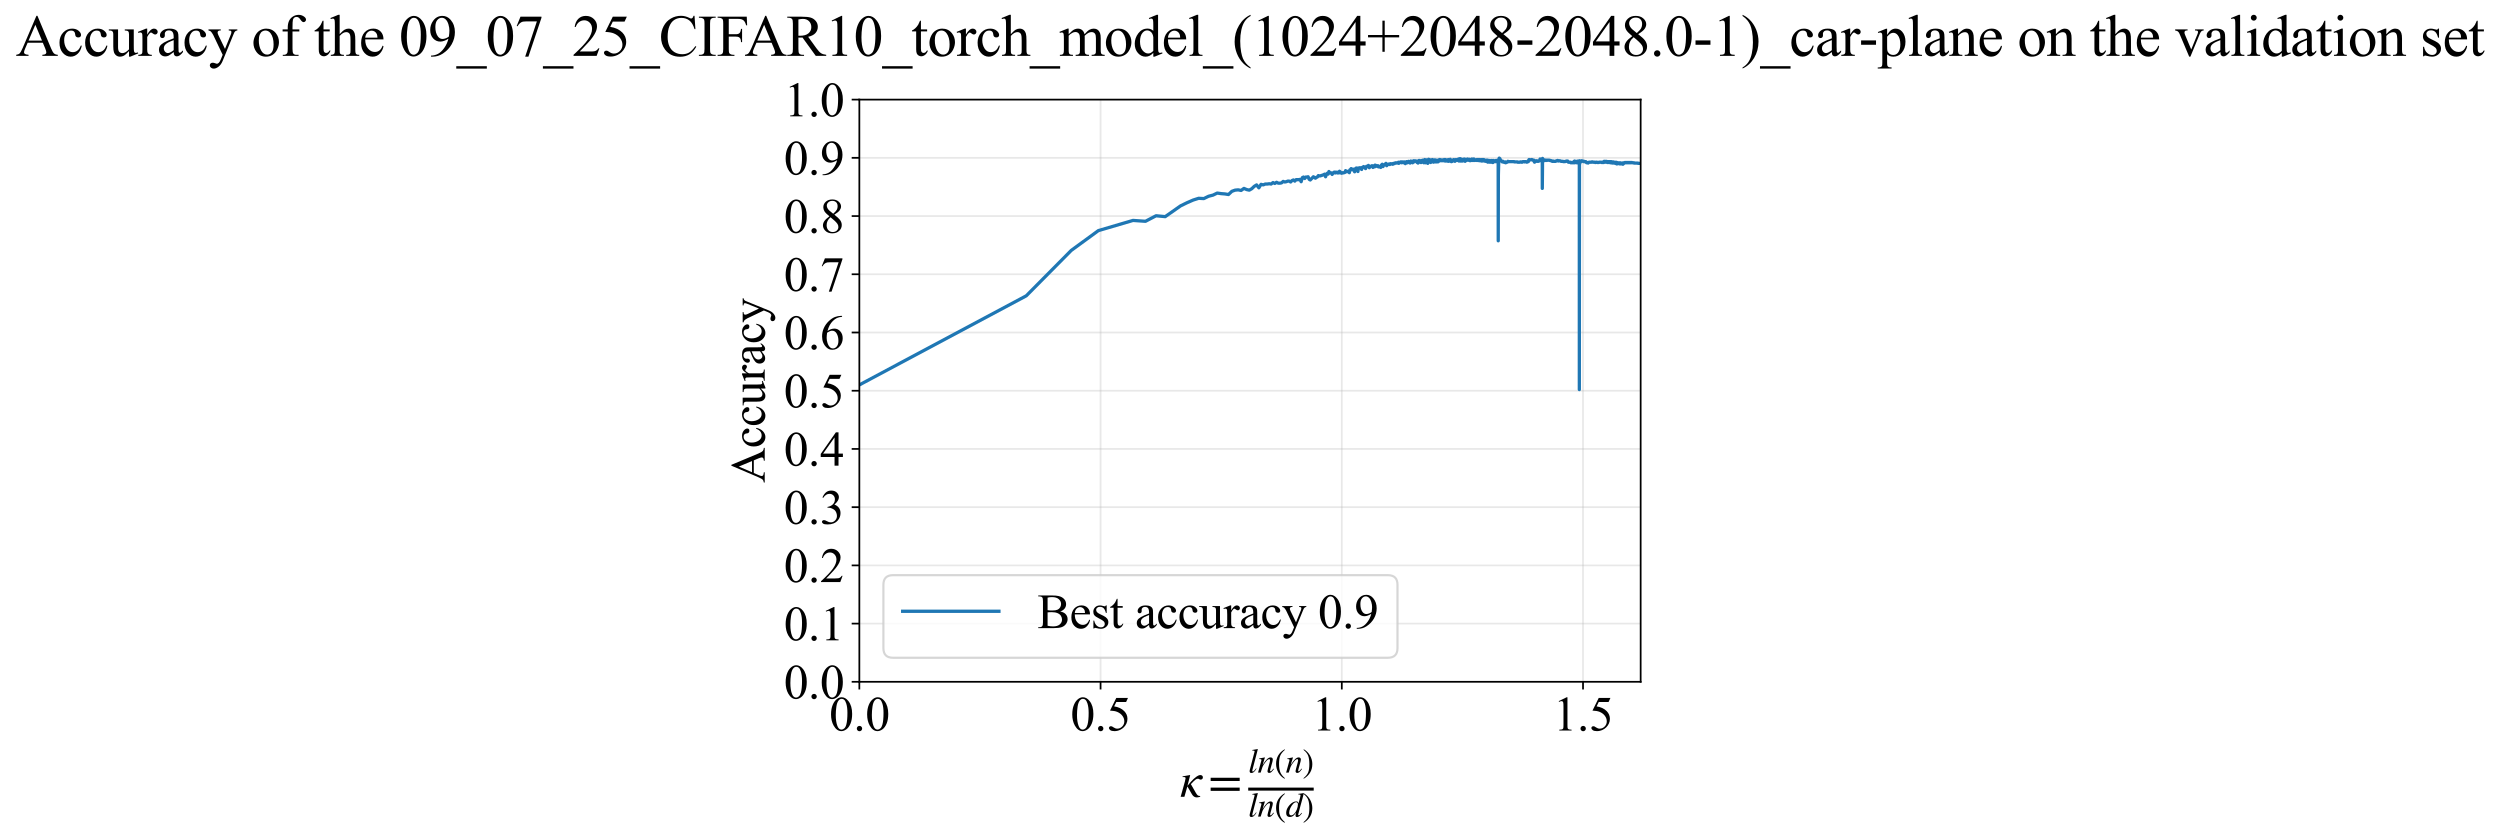 <?xml version="1.0" encoding="utf-8" standalone="no"?>
<!DOCTYPE svg PUBLIC "-//W3C//DTD SVG 1.1//EN"
  "http://www.w3.org/Graphics/SVG/1.1/DTD/svg11.dtd">
<svg xmlns:xlink="http://www.w3.org/1999/xlink" width="1142.687pt" height="383.266pt" viewBox="0 0 1142.687 383.266" xmlns="http://www.w3.org/2000/svg" version="1.1">
 <defs>
  <style type="text/css">*{stroke-linejoin: round; stroke-linecap: butt}</style>
 </defs>
 <g id="figure_1">
  <g id="patch_1">
   <path d="M 0 383.266 
L 1142.687 383.266 
L 1142.687 0 
L 0 0 
z
" style="fill: #ffffff"/>
  </g>
  <g id="axes_1">
   <g id="patch_2">
    <path d="M 392.783 311.644 
L 749.903 311.644 
L 749.903 45.532 
L 392.783 45.532 
z
" style="fill: #ffffff"/>
   </g>
   <g id="matplotlib.axis_1">
    <g id="xtick_1">
     <g id="line2d_1">
      <path d="M 392.783 311.644 
L 392.783 45.532 
" clip-path="url(#p17af2f7542)" style="fill: none; stroke: #b0b0b0; stroke-opacity: 0.3; stroke-width: 0.8; stroke-linecap: square"/>
     </g>
     <g id="line2d_2">
      <defs>
       <path id="ma6afa1f87b" d="M 0 0 
L 0 3.5 
" style="stroke: #000000; stroke-width: 0.8"/>
      </defs>
      <g>
       <use xlink:href="#ma6afa1f87b" x="392.783" y="311.644" style="stroke: #000000; stroke-width: 0.8"/>
      </g>
     </g>
     <g id="text_1">
      <!-- 0.0 -->
      <g transform="translate(379.033 333.92) scale(0.22 -0.22)">
       <defs>
        <path id="TimesNewRomanPSMT-30" d="M 231 2094 
Q 231 2819 450 3342 
Q 669 3866 1031 4122 
Q 1313 4325 1613 4325 
Q 2100 4325 2488 3828 
Q 2972 3213 2972 2159 
Q 2972 1422 2759 906 
Q 2547 391 2217 158 
Q 1888 -75 1581 -75 
Q 975 -75 572 641 
Q 231 1244 231 2094 
z
M 844 2016 
Q 844 1141 1059 588 
Q 1238 122 1591 122 
Q 1759 122 1940 273 
Q 2122 425 2216 781 
Q 2359 1319 2359 2297 
Q 2359 3022 2209 3506 
Q 2097 3866 1919 4016 
Q 1791 4119 1609 4119 
Q 1397 4119 1231 3928 
Q 1006 3669 925 3112 
Q 844 2556 844 2016 
z
" transform="scale(0.016)"/>
        <path id="TimesNewRomanPSMT-2e" d="M 800 606 
Q 947 606 1047 504 
Q 1147 403 1147 259 
Q 1147 116 1045 14 
Q 944 -88 800 -88 
Q 656 -88 554 14 
Q 453 116 453 259 
Q 453 406 554 506 
Q 656 606 800 606 
z
" transform="scale(0.016)"/>
       </defs>
       <use xlink:href="#TimesNewRomanPSMT-30"/>
       <use xlink:href="#TimesNewRomanPSMT-2e" transform="translate(50 0)"/>
       <use xlink:href="#TimesNewRomanPSMT-30" transform="translate(75 0)"/>
      </g>
     </g>
    </g>
    <g id="xtick_2">
     <g id="line2d_3">
      <path d="M 503.042 311.644 
L 503.042 45.532 
" clip-path="url(#p17af2f7542)" style="fill: none; stroke: #b0b0b0; stroke-opacity: 0.3; stroke-width: 0.8; stroke-linecap: square"/>
     </g>
     <g id="line2d_4">
      <g>
       <use xlink:href="#ma6afa1f87b" x="503.042" y="311.644" style="stroke: #000000; stroke-width: 0.8"/>
      </g>
     </g>
     <g id="text_2">
      <!-- 0.5 -->
      <g transform="translate(489.292 333.92) scale(0.22 -0.22)">
       <defs>
        <path id="TimesNewRomanPSMT-35" d="M 2778 4238 
L 2534 3706 
L 1259 3706 
L 981 3138 
Q 1809 3016 2294 2522 
Q 2709 2097 2709 1522 
Q 2709 1188 2573 903 
Q 2438 619 2231 419 
Q 2025 219 1772 97 
Q 1413 -75 1034 -75 
Q 653 -75 479 54 
Q 306 184 306 341 
Q 306 428 378 495 
Q 450 563 559 563 
Q 641 563 702 538 
Q 763 513 909 409 
Q 1144 247 1384 247 
Q 1750 247 2026 523 
Q 2303 800 2303 1197 
Q 2303 1581 2056 1914 
Q 1809 2247 1375 2428 
Q 1034 2569 447 2591 
L 1259 4238 
L 2778 4238 
z
" transform="scale(0.016)"/>
       </defs>
       <use xlink:href="#TimesNewRomanPSMT-30"/>
       <use xlink:href="#TimesNewRomanPSMT-2e" transform="translate(50 0)"/>
       <use xlink:href="#TimesNewRomanPSMT-35" transform="translate(75 0)"/>
      </g>
     </g>
    </g>
    <g id="xtick_3">
     <g id="line2d_5">
      <path d="M 613.301 311.644 
L 613.301 45.532 
" clip-path="url(#p17af2f7542)" style="fill: none; stroke: #b0b0b0; stroke-opacity: 0.3; stroke-width: 0.8; stroke-linecap: square"/>
     </g>
     <g id="line2d_6">
      <g>
       <use xlink:href="#ma6afa1f87b" x="613.301" y="311.644" style="stroke: #000000; stroke-width: 0.8"/>
      </g>
     </g>
     <g id="text_3">
      <!-- 1.0 -->
      <g transform="translate(599.551 333.92) scale(0.22 -0.22)">
       <defs>
        <path id="TimesNewRomanPSMT-31" d="M 750 3822 
L 1781 4325 
L 1884 4325 
L 1884 747 
Q 1884 391 1914 303 
Q 1944 216 2037 169 
Q 2131 122 2419 116 
L 2419 0 
L 825 0 
L 825 116 
Q 1125 122 1212 167 
Q 1300 213 1334 289 
Q 1369 366 1369 747 
L 1369 3034 
Q 1369 3497 1338 3628 
Q 1316 3728 1258 3775 
Q 1200 3822 1119 3822 
Q 1003 3822 797 3725 
L 750 3822 
z
" transform="scale(0.016)"/>
       </defs>
       <use xlink:href="#TimesNewRomanPSMT-31"/>
       <use xlink:href="#TimesNewRomanPSMT-2e" transform="translate(50 0)"/>
       <use xlink:href="#TimesNewRomanPSMT-30" transform="translate(75 0)"/>
      </g>
     </g>
    </g>
    <g id="xtick_4">
     <g id="line2d_7">
      <path d="M 723.56 311.644 
L 723.56 45.532 
" clip-path="url(#p17af2f7542)" style="fill: none; stroke: #b0b0b0; stroke-opacity: 0.3; stroke-width: 0.8; stroke-linecap: square"/>
     </g>
     <g id="line2d_8">
      <g>
       <use xlink:href="#ma6afa1f87b" x="723.56" y="311.644" style="stroke: #000000; stroke-width: 0.8"/>
      </g>
     </g>
     <g id="text_4">
      <!-- 1.5 -->
      <g transform="translate(709.81 333.92) scale(0.22 -0.22)">
       <use xlink:href="#TimesNewRomanPSMT-31"/>
       <use xlink:href="#TimesNewRomanPSMT-2e" transform="translate(50 0)"/>
       <use xlink:href="#TimesNewRomanPSMT-35" transform="translate(75 0)"/>
      </g>
     </g>
    </g>
    <g id="text_5">
     <!-- $\kappa  = \frac{ln(n)}{ln(d)}$ -->
     <g transform="translate(539.333 364.186) scale(0.22 -0.22)">
      <defs>
       <path id="STIXGeneral-Italic-3ba" d="M 979 1440 
L 998 1446 
Q 1850 2541 2464 2790 
Q 2547 2822 2630 2822 
Q 2797 2822 2886 2736 
Q 2976 2650 2976 2522 
Q 2976 2387 2893 2307 
Q 2810 2227 2682 2227 
Q 2605 2227 2502 2288 
Q 2400 2349 2336 2349 
Q 2170 2349 1990 2205 
Q 1811 2061 1414 1645 
L 2042 544 
Q 2202 262 2310 182 
Q 2419 102 2624 102 
L 2624 0 
Q 2374 -83 2182 -83 
Q 1786 -83 1555 326 
L 960 1350 
L 576 0 
L 90 0 
L 640 1978 
Q 730 2317 730 2406 
Q 730 2560 518 2560 
L 339 2560 
L 339 2650 
Q 678 2694 1306 2822 
L 1325 2803 
L 979 1440 
z
" transform="scale(0.016)"/>
       <path id="STIXGeneral-Regular-3d" d="M 4077 2048 
L 307 2048 
L 307 2470 
L 4077 2470 
L 4077 2048 
z
M 4077 768 
L 307 768 
L 307 1190 
L 4077 1190 
L 4077 768 
z
" transform="scale(0.016)"/>
       <path id="STIXGeneral-Italic-6c" d="M 1786 4339 
L 806 595 
Q 755 410 755 320 
Q 755 205 864 205 
Q 1037 205 1293 570 
L 1453 794 
L 1542 730 
Q 1254 275 1046 102 
Q 838 -70 576 -70 
Q 262 -70 262 288 
Q 262 397 288 480 
L 1165 3834 
Q 1184 3898 1184 3955 
Q 1184 4096 870 4096 
L 755 4096 
L 755 4198 
Q 1203 4250 1747 4371 
L 1786 4339 
z
" transform="scale(0.016)"/>
       <path id="STIXGeneral-Italic-6e" d="M 2944 749 
L 3034 666 
Q 2707 218 2534 80 
Q 2362 -58 2138 -58 
Q 2010 -58 1923 28 
Q 1837 115 1837 288 
Q 1837 390 1939 768 
L 2221 1805 
Q 2310 2150 2310 2310 
Q 2310 2496 2157 2496 
Q 1971 2496 1750 2275 
Q 1530 2054 1210 1587 
Q 998 1274 899 1024 
Q 800 774 570 0 
L 90 0 
L 704 2240 
Q 717 2304 717 2349 
Q 717 2445 630 2480 
Q 544 2515 301 2522 
L 301 2624 
Q 550 2675 857 2729 
Q 1165 2784 1338 2822 
L 1363 2810 
L 934 1414 
Q 1408 2170 1753 2496 
Q 2099 2822 2413 2822 
Q 2611 2822 2720 2716 
Q 2829 2611 2829 2432 
Q 2829 2272 2765 2048 
L 2406 749 
Q 2317 429 2317 358 
Q 2317 243 2419 243 
Q 2541 243 2810 582 
Q 2854 634 2944 749 
z
" transform="scale(0.016)"/>
       <path id="STIXGeneral-Regular-28" d="M 1946 -1030 
L 1869 -1133 
Q 1126 -710 716 32 
Q 307 774 307 1613 
Q 307 3386 1888 4326 
L 1946 4224 
Q 1293 3667 1075 3126 
Q 858 2586 858 1632 
Q 858 685 1082 96 
Q 1306 -493 1946 -1030 
z
" transform="scale(0.016)"/>
       <path id="STIXGeneral-Regular-29" d="M 186 4224 
L 262 4326 
Q 992 3891 1408 3148 
Q 1824 2406 1824 1581 
Q 1824 -166 243 -1133 
L 186 -1030 
Q 845 -486 1059 54 
Q 1274 595 1274 1562 
Q 1274 2534 1059 3120 
Q 845 3706 186 4224 
z
" transform="scale(0.016)"/>
       <path id="STIXGeneral-Italic-64" d="M 3334 4371 
L 3373 4333 
L 3123 3360 
L 2739 1958 
Q 2323 429 2323 384 
Q 2323 256 2438 256 
Q 2522 256 2614 336 
Q 2707 416 2963 710 
L 3040 646 
Q 2547 -83 2099 -83 
Q 1978 -83 1907 -6 
Q 1837 70 1837 205 
Q 1837 397 1920 774 
Q 1645 307 1379 118 
Q 1114 -70 781 -70 
Q 461 -70 278 125 
Q 96 320 96 678 
Q 96 1440 713 2131 
Q 1331 2822 1965 2822 
Q 2163 2822 2256 2732 
Q 2349 2643 2381 2451 
L 2387 2451 
L 2675 3494 
Q 2765 3808 2765 3949 
Q 2765 4051 2694 4076 
Q 2624 4102 2355 4115 
L 2355 4224 
Q 2848 4269 3334 4371 
z
M 2278 2310 
Q 2278 2477 2185 2576 
Q 2093 2675 1978 2675 
Q 1677 2675 1395 2381 
Q 1075 2042 864 1571 
Q 653 1101 653 704 
Q 653 486 752 361 
Q 851 237 1024 237 
Q 1312 237 1606 550 
Q 1901 864 2089 1350 
Q 2278 1837 2278 2310 
z
" transform="scale(0.016)"/>
      </defs>
      <use xlink:href="#STIXGeneral-Italic-3ba" transform="translate(0 0.003)"/>
      <use xlink:href="#STIXGeneral-Regular-3d" transform="translate(58.84 0.003)"/>
      <use xlink:href="#STIXGeneral-Italic-6c" transform="translate(141.78 50.192) scale(0.7)"/>
      <use xlink:href="#STIXGeneral-Italic-6e" transform="translate(161.24 50.192) scale(0.7)"/>
      <use xlink:href="#STIXGeneral-Regular-28" transform="translate(196.24 50.192) scale(0.7)"/>
      <use xlink:href="#STIXGeneral-Italic-6e" transform="translate(219.55 50.192) scale(0.7)"/>
      <use xlink:href="#STIXGeneral-Regular-29" transform="translate(254.55 50.192) scale(0.7)"/>
      <use xlink:href="#STIXGeneral-Italic-6c" transform="translate(141.78 -41.258) scale(0.7)"/>
      <use xlink:href="#STIXGeneral-Italic-6e" transform="translate(161.24 -41.258) scale(0.7)"/>
      <use xlink:href="#STIXGeneral-Regular-28" transform="translate(196.24 -41.258) scale(0.7)"/>
      <use xlink:href="#STIXGeneral-Italic-64" transform="translate(219.55 -41.258) scale(0.7)"/>
      <use xlink:href="#STIXGeneral-Regular-29" transform="translate(254.55 -41.258) scale(0.7)"/>
      <path d="M 141.78 12.8 
L 141.78 19.05 
L 277.86 19.05 
L 277.86 12.8 
L 141.78 12.8 
z
"/>
     </g>
    </g>
   </g>
   <g id="matplotlib.axis_2">
    <g id="ytick_1">
     <g id="line2d_9">
      <path d="M 392.783 311.644 
L 749.903 311.644 
" clip-path="url(#p17af2f7542)" style="fill: none; stroke: #b0b0b0; stroke-opacity: 0.3; stroke-width: 0.8; stroke-linecap: square"/>
     </g>
     <g id="line2d_10">
      <defs>
       <path id="m81b55e679e" d="M 0 0 
L -3.5 0 
" style="stroke: #000000; stroke-width: 0.8"/>
      </defs>
      <g>
       <use xlink:href="#m81b55e679e" x="392.783" y="311.644" style="stroke: #000000; stroke-width: 0.8"/>
      </g>
     </g>
     <g id="text_6">
      <!-- 0.0 -->
      <g transform="translate(358.283 319.282) scale(0.22 -0.22)">
       <use xlink:href="#TimesNewRomanPSMT-30"/>
       <use xlink:href="#TimesNewRomanPSMT-2e" transform="translate(50 0)"/>
       <use xlink:href="#TimesNewRomanPSMT-30" transform="translate(75 0)"/>
      </g>
     </g>
    </g>
    <g id="ytick_2">
     <g id="line2d_11">
      <path d="M 392.783 285.032 
L 749.903 285.032 
" clip-path="url(#p17af2f7542)" style="fill: none; stroke: #b0b0b0; stroke-opacity: 0.3; stroke-width: 0.8; stroke-linecap: square"/>
     </g>
     <g id="line2d_12">
      <g>
       <use xlink:href="#m81b55e679e" x="392.783" y="285.032" style="stroke: #000000; stroke-width: 0.8"/>
      </g>
     </g>
     <g id="text_7">
      <!-- 0.1 -->
      <g transform="translate(358.283 292.67) scale(0.22 -0.22)">
       <use xlink:href="#TimesNewRomanPSMT-30"/>
       <use xlink:href="#TimesNewRomanPSMT-2e" transform="translate(50 0)"/>
       <use xlink:href="#TimesNewRomanPSMT-31" transform="translate(75 0)"/>
      </g>
     </g>
    </g>
    <g id="ytick_3">
     <g id="line2d_13">
      <path d="M 392.783 258.421 
L 749.903 258.421 
" clip-path="url(#p17af2f7542)" style="fill: none; stroke: #b0b0b0; stroke-opacity: 0.3; stroke-width: 0.8; stroke-linecap: square"/>
     </g>
     <g id="line2d_14">
      <g>
       <use xlink:href="#m81b55e679e" x="392.783" y="258.421" style="stroke: #000000; stroke-width: 0.8"/>
      </g>
     </g>
     <g id="text_8">
      <!-- 0.2 -->
      <g transform="translate(358.283 266.059) scale(0.22 -0.22)">
       <defs>
        <path id="TimesNewRomanPSMT-32" d="M 2934 816 
L 2638 0 
L 138 0 
L 138 116 
Q 1241 1122 1691 1759 
Q 2141 2397 2141 2925 
Q 2141 3328 1894 3587 
Q 1647 3847 1303 3847 
Q 991 3847 742 3664 
Q 494 3481 375 3128 
L 259 3128 
Q 338 3706 661 4015 
Q 984 4325 1469 4325 
Q 1984 4325 2329 3994 
Q 2675 3663 2675 3213 
Q 2675 2891 2525 2569 
Q 2294 2063 1775 1497 
Q 997 647 803 472 
L 1909 472 
Q 2247 472 2383 497 
Q 2519 522 2628 598 
Q 2738 675 2819 816 
L 2934 816 
z
" transform="scale(0.016)"/>
       </defs>
       <use xlink:href="#TimesNewRomanPSMT-30"/>
       <use xlink:href="#TimesNewRomanPSMT-2e" transform="translate(50 0)"/>
       <use xlink:href="#TimesNewRomanPSMT-32" transform="translate(75 0)"/>
      </g>
     </g>
    </g>
    <g id="ytick_4">
     <g id="line2d_15">
      <path d="M 392.783 231.81 
L 749.903 231.81 
" clip-path="url(#p17af2f7542)" style="fill: none; stroke: #b0b0b0; stroke-opacity: 0.3; stroke-width: 0.8; stroke-linecap: square"/>
     </g>
     <g id="line2d_16">
      <g>
       <use xlink:href="#m81b55e679e" x="392.783" y="231.81" style="stroke: #000000; stroke-width: 0.8"/>
      </g>
     </g>
     <g id="text_9">
      <!-- 0.3 -->
      <g transform="translate(358.283 239.448) scale(0.22 -0.22)">
       <defs>
        <path id="TimesNewRomanPSMT-33" d="M 325 3431 
Q 506 3859 782 4092 
Q 1059 4325 1472 4325 
Q 1981 4325 2253 3994 
Q 2459 3747 2459 3466 
Q 2459 3003 1878 2509 
Q 2269 2356 2469 2072 
Q 2669 1788 2669 1403 
Q 2669 853 2319 450 
Q 1863 -75 997 -75 
Q 569 -75 414 31 
Q 259 138 259 259 
Q 259 350 332 419 
Q 406 488 509 488 
Q 588 488 669 463 
Q 722 447 909 348 
Q 1097 250 1169 231 
Q 1284 197 1416 197 
Q 1734 197 1970 444 
Q 2206 691 2206 1028 
Q 2206 1275 2097 1509 
Q 2016 1684 1919 1775 
Q 1784 1900 1550 2001 
Q 1316 2103 1072 2103 
L 972 2103 
L 972 2197 
Q 1219 2228 1467 2375 
Q 1716 2522 1828 2728 
Q 1941 2934 1941 3181 
Q 1941 3503 1739 3701 
Q 1538 3900 1238 3900 
Q 753 3900 428 3381 
L 325 3431 
z
" transform="scale(0.016)"/>
       </defs>
       <use xlink:href="#TimesNewRomanPSMT-30"/>
       <use xlink:href="#TimesNewRomanPSMT-2e" transform="translate(50 0)"/>
       <use xlink:href="#TimesNewRomanPSMT-33" transform="translate(75 0)"/>
      </g>
     </g>
    </g>
    <g id="ytick_5">
     <g id="line2d_17">
      <path d="M 392.783 205.199 
L 749.903 205.199 
" clip-path="url(#p17af2f7542)" style="fill: none; stroke: #b0b0b0; stroke-opacity: 0.3; stroke-width: 0.8; stroke-linecap: square"/>
     </g>
     <g id="line2d_18">
      <g>
       <use xlink:href="#m81b55e679e" x="392.783" y="205.199" style="stroke: #000000; stroke-width: 0.8"/>
      </g>
     </g>
     <g id="text_10">
      <!-- 0.4 -->
      <g transform="translate(358.283 212.837) scale(0.22 -0.22)">
       <defs>
        <path id="TimesNewRomanPSMT-34" d="M 2978 1563 
L 2978 1119 
L 2409 1119 
L 2409 0 
L 1894 0 
L 1894 1119 
L 100 1119 
L 100 1519 
L 2066 4325 
L 2409 4325 
L 2409 1563 
L 2978 1563 
z
M 1894 1563 
L 1894 3666 
L 406 1563 
L 1894 1563 
z
" transform="scale(0.016)"/>
       </defs>
       <use xlink:href="#TimesNewRomanPSMT-30"/>
       <use xlink:href="#TimesNewRomanPSMT-2e" transform="translate(50 0)"/>
       <use xlink:href="#TimesNewRomanPSMT-34" transform="translate(75 0)"/>
      </g>
     </g>
    </g>
    <g id="ytick_6">
     <g id="line2d_19">
      <path d="M 392.783 178.588 
L 749.903 178.588 
" clip-path="url(#p17af2f7542)" style="fill: none; stroke: #b0b0b0; stroke-opacity: 0.3; stroke-width: 0.8; stroke-linecap: square"/>
     </g>
     <g id="line2d_20">
      <g>
       <use xlink:href="#m81b55e679e" x="392.783" y="178.588" style="stroke: #000000; stroke-width: 0.8"/>
      </g>
     </g>
     <g id="text_11">
      <!-- 0.5 -->
      <g transform="translate(358.283 186.226) scale(0.22 -0.22)">
       <use xlink:href="#TimesNewRomanPSMT-30"/>
       <use xlink:href="#TimesNewRomanPSMT-2e" transform="translate(50 0)"/>
       <use xlink:href="#TimesNewRomanPSMT-35" transform="translate(75 0)"/>
      </g>
     </g>
    </g>
    <g id="ytick_7">
     <g id="line2d_21">
      <path d="M 392.783 151.976 
L 749.903 151.976 
" clip-path="url(#p17af2f7542)" style="fill: none; stroke: #b0b0b0; stroke-opacity: 0.3; stroke-width: 0.8; stroke-linecap: square"/>
     </g>
     <g id="line2d_22">
      <g>
       <use xlink:href="#m81b55e679e" x="392.783" y="151.976" style="stroke: #000000; stroke-width: 0.8"/>
      </g>
     </g>
     <g id="text_12">
      <!-- 0.6 -->
      <g transform="translate(358.283 159.614) scale(0.22 -0.22)">
       <defs>
        <path id="TimesNewRomanPSMT-36" d="M 2869 4325 
L 2869 4209 
Q 2456 4169 2195 4045 
Q 1934 3922 1679 3669 
Q 1425 3416 1258 3105 
Q 1091 2794 978 2366 
Q 1428 2675 1881 2675 
Q 2316 2675 2634 2325 
Q 2953 1975 2953 1425 
Q 2953 894 2631 456 
Q 2244 -75 1606 -75 
Q 1172 -75 869 213 
Q 275 772 275 1663 
Q 275 2231 503 2743 
Q 731 3256 1154 3653 
Q 1578 4050 1965 4187 
Q 2353 4325 2688 4325 
L 2869 4325 
z
M 925 2138 
Q 869 1716 869 1456 
Q 869 1156 980 804 
Q 1091 453 1309 247 
Q 1469 100 1697 100 
Q 1969 100 2183 356 
Q 2397 613 2397 1088 
Q 2397 1622 2184 2012 
Q 1972 2403 1581 2403 
Q 1463 2403 1327 2353 
Q 1191 2303 925 2138 
z
" transform="scale(0.016)"/>
       </defs>
       <use xlink:href="#TimesNewRomanPSMT-30"/>
       <use xlink:href="#TimesNewRomanPSMT-2e" transform="translate(50 0)"/>
       <use xlink:href="#TimesNewRomanPSMT-36" transform="translate(75 0)"/>
      </g>
     </g>
    </g>
    <g id="ytick_8">
     <g id="line2d_23">
      <path d="M 392.783 125.365 
L 749.903 125.365 
" clip-path="url(#p17af2f7542)" style="fill: none; stroke: #b0b0b0; stroke-opacity: 0.3; stroke-width: 0.8; stroke-linecap: square"/>
     </g>
     <g id="line2d_24">
      <g>
       <use xlink:href="#m81b55e679e" x="392.783" y="125.365" style="stroke: #000000; stroke-width: 0.8"/>
      </g>
     </g>
     <g id="text_13">
      <!-- 0.7 -->
      <g transform="translate(358.283 133.003) scale(0.22 -0.22)">
       <defs>
        <path id="TimesNewRomanPSMT-37" d="M 644 4238 
L 2916 4238 
L 2916 4119 
L 1503 -88 
L 1153 -88 
L 2419 3728 
L 1253 3728 
Q 900 3728 750 3644 
Q 488 3500 328 3200 
L 238 3234 
L 644 4238 
z
" transform="scale(0.016)"/>
       </defs>
       <use xlink:href="#TimesNewRomanPSMT-30"/>
       <use xlink:href="#TimesNewRomanPSMT-2e" transform="translate(50 0)"/>
       <use xlink:href="#TimesNewRomanPSMT-37" transform="translate(75 0)"/>
      </g>
     </g>
    </g>
    <g id="ytick_9">
     <g id="line2d_25">
      <path d="M 392.783 98.754 
L 749.903 98.754 
" clip-path="url(#p17af2f7542)" style="fill: none; stroke: #b0b0b0; stroke-opacity: 0.3; stroke-width: 0.8; stroke-linecap: square"/>
     </g>
     <g id="line2d_26">
      <g>
       <use xlink:href="#m81b55e679e" x="392.783" y="98.754" style="stroke: #000000; stroke-width: 0.8"/>
      </g>
     </g>
     <g id="text_14">
      <!-- 0.8 -->
      <g transform="translate(358.283 106.392) scale(0.22 -0.22)">
       <defs>
        <path id="TimesNewRomanPSMT-38" d="M 1228 2134 
Q 725 2547 579 2797 
Q 434 3047 434 3316 
Q 434 3728 753 4026 
Q 1072 4325 1600 4325 
Q 2113 4325 2425 4047 
Q 2738 3769 2738 3413 
Q 2738 3175 2569 2928 
Q 2400 2681 1866 2347 
Q 2416 1922 2594 1678 
Q 2831 1359 2831 1006 
Q 2831 559 2490 242 
Q 2150 -75 1597 -75 
Q 994 -75 656 303 
Q 388 606 388 966 
Q 388 1247 577 1523 
Q 766 1800 1228 2134 
z
M 1719 2469 
Q 2094 2806 2194 3001 
Q 2294 3197 2294 3444 
Q 2294 3772 2109 3958 
Q 1925 4144 1606 4144 
Q 1288 4144 1088 3959 
Q 888 3775 888 3528 
Q 888 3366 970 3203 
Q 1053 3041 1206 2894 
L 1719 2469 
z
M 1375 2016 
Q 1116 1797 991 1539 
Q 866 1281 866 981 
Q 866 578 1086 336 
Q 1306 94 1647 94 
Q 1984 94 2187 284 
Q 2391 475 2391 747 
Q 2391 972 2272 1150 
Q 2050 1481 1375 2016 
z
" transform="scale(0.016)"/>
       </defs>
       <use xlink:href="#TimesNewRomanPSMT-30"/>
       <use xlink:href="#TimesNewRomanPSMT-2e" transform="translate(50 0)"/>
       <use xlink:href="#TimesNewRomanPSMT-38" transform="translate(75 0)"/>
      </g>
     </g>
    </g>
    <g id="ytick_10">
     <g id="line2d_27">
      <path d="M 392.783 72.143 
L 749.903 72.143 
" clip-path="url(#p17af2f7542)" style="fill: none; stroke: #b0b0b0; stroke-opacity: 0.3; stroke-width: 0.8; stroke-linecap: square"/>
     </g>
     <g id="line2d_28">
      <g>
       <use xlink:href="#m81b55e679e" x="392.783" y="72.143" style="stroke: #000000; stroke-width: 0.8"/>
      </g>
     </g>
     <g id="text_15">
      <!-- 0.9 -->
      <g transform="translate(358.283 79.781) scale(0.22 -0.22)">
       <defs>
        <path id="TimesNewRomanPSMT-39" d="M 338 -88 
L 338 28 
Q 744 34 1094 217 
Q 1444 400 1770 856 
Q 2097 1313 2225 1859 
Q 1734 1544 1338 1544 
Q 891 1544 572 1889 
Q 253 2234 253 2806 
Q 253 3363 572 3797 
Q 956 4325 1575 4325 
Q 2097 4325 2469 3894 
Q 2925 3359 2925 2575 
Q 2925 1869 2578 1258 
Q 2231 647 1613 244 
Q 1109 -88 516 -88 
L 338 -88 
z
M 2275 2091 
Q 2331 2497 2331 2741 
Q 2331 3044 2228 3395 
Q 2125 3747 1936 3934 
Q 1747 4122 1506 4122 
Q 1228 4122 1018 3872 
Q 809 3622 809 3128 
Q 809 2469 1088 2097 
Q 1291 1828 1588 1828 
Q 1731 1828 1928 1897 
Q 2125 1966 2275 2091 
z
" transform="scale(0.016)"/>
       </defs>
       <use xlink:href="#TimesNewRomanPSMT-30"/>
       <use xlink:href="#TimesNewRomanPSMT-2e" transform="translate(50 0)"/>
       <use xlink:href="#TimesNewRomanPSMT-39" transform="translate(75 0)"/>
      </g>
     </g>
    </g>
    <g id="ytick_11">
     <g id="line2d_29">
      <path d="M 392.783 45.532 
L 749.903 45.532 
" clip-path="url(#p17af2f7542)" style="fill: none; stroke: #b0b0b0; stroke-opacity: 0.3; stroke-width: 0.8; stroke-linecap: square"/>
     </g>
     <g id="line2d_30">
      <g>
       <use xlink:href="#m81b55e679e" x="392.783" y="45.532" style="stroke: #000000; stroke-width: 0.8"/>
      </g>
     </g>
     <g id="text_16">
      <!-- 1.0 -->
      <g transform="translate(358.283 53.17) scale(0.22 -0.22)">
       <use xlink:href="#TimesNewRomanPSMT-31"/>
       <use xlink:href="#TimesNewRomanPSMT-2e" transform="translate(50 0)"/>
       <use xlink:href="#TimesNewRomanPSMT-30" transform="translate(75 0)"/>
      </g>
     </g>
    </g>
    <g id="text_17">
     <!-- Accuracy -->
     <g transform="translate(349.536 220.726) rotate(-90) scale(0.22 -0.22)">
      <defs>
       <path id="TimesNewRomanPSMT-41" d="M 2928 1419 
L 1288 1419 
L 1000 750 
Q 894 503 894 381 
Q 894 284 986 211 
Q 1078 138 1384 116 
L 1384 0 
L 50 0 
L 50 116 
Q 316 163 394 238 
Q 553 388 747 847 
L 2238 4334 
L 2347 4334 
L 3822 809 
Q 4000 384 4145 257 
Q 4291 131 4550 116 
L 4550 0 
L 2878 0 
L 2878 116 
Q 3131 128 3220 200 
Q 3309 272 3309 375 
Q 3309 513 3184 809 
L 2928 1419 
z
M 2841 1650 
L 2122 3363 
L 1384 1650 
L 2841 1650 
z
" transform="scale(0.016)"/>
       <path id="TimesNewRomanPSMT-63" d="M 2631 1088 
Q 2516 522 2178 217 
Q 1841 -88 1431 -88 
Q 944 -88 581 321 
Q 219 731 219 1428 
Q 219 2103 620 2525 
Q 1022 2947 1584 2947 
Q 2006 2947 2278 2723 
Q 2550 2500 2550 2259 
Q 2550 2141 2473 2067 
Q 2397 1994 2259 1994 
Q 2075 1994 1981 2113 
Q 1928 2178 1911 2362 
Q 1894 2547 1784 2644 
Q 1675 2738 1481 2738 
Q 1169 2738 978 2506 
Q 725 2200 725 1697 
Q 725 1184 976 792 
Q 1228 400 1656 400 
Q 1963 400 2206 609 
Q 2378 753 2541 1131 
L 2631 1088 
z
" transform="scale(0.016)"/>
       <path id="TimesNewRomanPSMT-75" d="M 2709 2863 
L 2709 1128 
Q 2709 631 2732 520 
Q 2756 409 2807 365 
Q 2859 322 2928 322 
Q 3025 322 3147 375 
L 3191 266 
L 2334 -88 
L 2194 -88 
L 2194 519 
Q 1825 119 1631 15 
Q 1438 -88 1222 -88 
Q 981 -88 804 51 
Q 628 191 559 409 
Q 491 628 491 1028 
L 491 2306 
Q 491 2509 447 2587 
Q 403 2666 317 2708 
Q 231 2750 6 2747 
L 6 2863 
L 1009 2863 
L 1009 947 
Q 1009 547 1148 422 
Q 1288 297 1484 297 
Q 1619 297 1789 381 
Q 1959 466 2194 703 
L 2194 2325 
Q 2194 2569 2105 2655 
Q 2016 2741 1734 2747 
L 1734 2863 
L 2709 2863 
z
" transform="scale(0.016)"/>
       <path id="TimesNewRomanPSMT-72" d="M 1038 2947 
L 1038 2303 
Q 1397 2947 1775 2947 
Q 1947 2947 2059 2842 
Q 2172 2738 2172 2600 
Q 2172 2478 2090 2393 
Q 2009 2309 1897 2309 
Q 1788 2309 1652 2417 
Q 1516 2525 1450 2525 
Q 1394 2525 1328 2463 
Q 1188 2334 1038 2041 
L 1038 669 
Q 1038 431 1097 309 
Q 1138 225 1241 169 
Q 1344 113 1538 113 
L 1538 0 
L 72 0 
L 72 113 
Q 291 113 397 181 
Q 475 231 506 341 
Q 522 394 522 644 
L 522 1753 
Q 522 2253 501 2348 
Q 481 2444 426 2487 
Q 372 2531 291 2531 
Q 194 2531 72 2484 
L 41 2597 
L 906 2947 
L 1038 2947 
z
" transform="scale(0.016)"/>
       <path id="TimesNewRomanPSMT-61" d="M 1822 413 
Q 1381 72 1269 19 
Q 1100 -59 909 -59 
Q 613 -59 420 144 
Q 228 347 228 678 
Q 228 888 322 1041 
Q 450 1253 767 1440 
Q 1084 1628 1822 1897 
L 1822 2009 
Q 1822 2438 1686 2597 
Q 1550 2756 1291 2756 
Q 1094 2756 978 2650 
Q 859 2544 859 2406 
L 866 2225 
Q 866 2081 792 2003 
Q 719 1925 600 1925 
Q 484 1925 411 2006 
Q 338 2088 338 2228 
Q 338 2497 613 2722 
Q 888 2947 1384 2947 
Q 1766 2947 2009 2819 
Q 2194 2722 2281 2516 
Q 2338 2381 2338 1966 
L 2338 994 
Q 2338 584 2353 492 
Q 2369 400 2405 369 
Q 2441 338 2488 338 
Q 2538 338 2575 359 
Q 2641 400 2828 588 
L 2828 413 
Q 2478 -56 2159 -56 
Q 2006 -56 1915 50 
Q 1825 156 1822 413 
z
M 1822 616 
L 1822 1706 
Q 1350 1519 1213 1441 
Q 966 1303 859 1153 
Q 753 1003 753 825 
Q 753 600 887 451 
Q 1022 303 1197 303 
Q 1434 303 1822 616 
z
" transform="scale(0.016)"/>
       <path id="TimesNewRomanPSMT-79" d="M 38 2863 
L 1372 2863 
L 1372 2747 
L 1306 2747 
Q 1166 2747 1095 2686 
Q 1025 2625 1025 2534 
Q 1025 2413 1128 2197 
L 1825 753 
L 2466 2334 
Q 2519 2463 2519 2588 
Q 2519 2644 2497 2672 
Q 2472 2706 2419 2726 
Q 2366 2747 2231 2747 
L 2231 2863 
L 3163 2863 
L 3163 2747 
Q 3047 2734 2984 2696 
Q 2922 2659 2847 2556 
Q 2819 2513 2741 2316 
L 1575 -541 
Q 1406 -956 1132 -1168 
Q 859 -1381 606 -1381 
Q 422 -1381 303 -1275 
Q 184 -1169 184 -1031 
Q 184 -900 270 -820 
Q 356 -741 506 -741 
Q 609 -741 788 -809 
Q 913 -856 944 -856 
Q 1038 -856 1148 -759 
Q 1259 -663 1372 -384 
L 1575 113 
L 547 2272 
Q 500 2369 397 2513 
Q 319 2622 269 2659 
Q 197 2709 38 2747 
L 38 2863 
z
" transform="scale(0.016)"/>
      </defs>
      <use xlink:href="#TimesNewRomanPSMT-41"/>
      <use xlink:href="#TimesNewRomanPSMT-63" transform="translate(72.217 0)"/>
      <use xlink:href="#TimesNewRomanPSMT-63" transform="translate(116.602 0)"/>
      <use xlink:href="#TimesNewRomanPSMT-75" transform="translate(160.986 0)"/>
      <use xlink:href="#TimesNewRomanPSMT-72" transform="translate(210.986 0)"/>
      <use xlink:href="#TimesNewRomanPSMT-61" transform="translate(244.287 0)"/>
      <use xlink:href="#TimesNewRomanPSMT-63" transform="translate(288.672 0)"/>
      <use xlink:href="#TimesNewRomanPSMT-79" transform="translate(333.057 0)"/>
     </g>
    </g>
   </g>
   <g id="line2d_31">
    <path d="M 392.783 175.926 
L 469.074 135.211 
L 489.646 114.454 
L 502.036 105.407 
L 517.874 100.75 
L 523.571 101.149 
L 528.4 98.621 
L 532.592 99.02 
L 539.613 94.097 
L 542.616 92.633 
L 545.361 91.436 
L 547.887 90.637 
L 550.227 90.771 
L 552.407 89.706 
L 554.447 89.174 
L 556.364 88.242 
L 558.172 88.509 
L 559.883 88.642 
L 561.507 88.908 
L 563.051 87.444 
L 564.524 86.912 
L 565.932 86.779 
L 567.281 87.045 
L 568.574 86.114 
L 569.817 86.646 
L 571.013 86.912 
L 572.166 86.247 
L 573.278 85.182 
L 574.353 84.517 
L 575.393 85.847 
L 576.4 84.251 
L 577.376 84.517 
L 578.323 84.118 
L 579.242 84.118 
L 580.136 83.985 
L 581.005 84.118 
L 581.852 83.452 
L 582.676 83.852 
L 583.479 83.319 
L 584.263 83.719 
L 585.028 83.719 
L 585.774 83.586 
L 586.504 82.92 
L 587.218 83.186 
L 587.915 83.053 
L 588.598 82.787 
L 589.266 82.787 
L 589.921 83.186 
L 590.562 82.521 
L 591.191 82.255 
L 591.808 82.787 
L 592.413 82.122 
L 593.589 82.122 
L 594.161 81.989 
L 594.723 83.053 
L 595.275 81.19 
L 595.818 80.924 
L 596.352 81.59 
L 596.877 80.924 
L 597.394 80.924 
L 597.902 80.791 
L 598.402 81.989 
L 598.895 82.255 
L 600.328 80.791 
L 601.249 81.457 
L 601.699 81.057 
L 602.144 80.924 
L 602.582 80.259 
L 603.014 80.392 
L 603.441 80.392 
L 604.687 79.993 
L 605.491 79.594 
L 605.886 80.791 
L 606.276 79.727 
L 606.661 79.195 
L 607.042 79.594 
L 607.418 78.396 
L 607.789 79.062 
L 608.157 78.929 
L 608.52 79.062 
L 608.879 79.727 
L 609.585 78.795 
L 609.932 78.662 
L 610.276 79.062 
L 610.616 78.662 
L 610.952 78.795 
L 611.285 79.062 
L 611.614 78.662 
L 611.94 79.062 
L 612.263 78.263 
L 612.582 78.529 
L 612.899 79.062 
L 613.212 79.195 
L 613.522 78.929 
L 613.829 79.062 
L 614.133 78.929 
L 614.434 78.929 
L 614.733 78.795 
L 615.028 77.997 
L 615.612 78.529 
L 616.184 78.263 
L 616.467 78.263 
L 616.747 78.929 
L 617.025 77.598 
L 617.3 77.731 
L 617.573 77.066 
L 617.843 77.199 
L 618.111 77.598 
L 618.641 77.332 
L 619.162 78.529 
L 619.42 77.332 
L 619.675 76.933 
L 619.928 76.8 
L 620.18 76.8 
L 620.676 78.396 
L 620.922 76.8 
L 621.166 76.8 
L 621.407 76.667 
L 621.647 76.8 
L 621.885 76.667 
L 622.122 76.8 
L 622.356 77.465 
L 622.589 76.534 
L 622.82 76.534 
L 623.278 76.134 
L 624.173 77.066 
L 624.612 76.001 
L 625.045 76.001 
L 625.259 75.868 
L 625.471 75.602 
L 625.892 76.667 
L 626.101 76.134 
L 626.308 76.001 
L 626.718 76.001 
L 627.123 75.735 
L 627.324 75.868 
L 627.523 76.534 
L 627.721 75.868 
L 628.114 75.735 
L 628.308 76.267 
L 628.502 75.469 
L 628.694 75.868 
L 628.885 75.602 
L 629.263 76.001 
L 629.451 76.001 
L 629.637 75.735 
L 629.823 75.735 
L 630.007 76.267 
L 630.734 76.267 
L 630.913 76.134 
L 631.091 76.534 
L 631.268 75.602 
L 631.794 75.07 
L 631.967 75.868 
L 632.139 76.134 
L 632.311 75.469 
L 632.481 75.336 
L 632.651 75.469 
L 633.485 74.671 
L 633.813 75.735 
L 633.976 75.07 
L 634.299 75.203 
L 634.459 75.07 
L 634.777 75.203 
L 634.935 74.937 
L 635.092 74.937 
L 635.248 75.203 
L 635.558 74.804 
L 635.865 74.937 
L 636.17 74.937 
L 636.321 74.804 
L 636.471 75.07 
L 636.621 75.07 
L 636.918 74.671 
L 637.066 74.671 
L 637.359 74.804 
L 637.793 74.405 
L 637.937 74.538 
L 638.222 74.405 
L 638.364 74.538 
L 638.645 74.405 
L 638.785 74.538 
L 639.201 74.139 
L 639.338 74.671 
L 639.475 74.272 
L 639.611 74.272 
L 639.747 74.405 
L 639.882 74.139 
L 640.016 74.272 
L 640.15 74.005 
L 640.283 74.139 
L 640.548 74.005 
L 640.68 74.405 
L 640.811 74.005 
L 640.942 74.139 
L 641.201 74.005 
L 641.33 74.005 
L 641.587 74.405 
L 641.714 74.272 
L 641.841 74.139 
L 641.968 74.272 
L 642.094 74.005 
L 642.219 74.139 
L 642.344 74.804 
L 642.592 74.272 
L 642.716 74.272 
L 642.961 73.872 
L 643.084 74.405 
L 643.205 74.272 
L 643.326 74.405 
L 643.567 74.139 
L 643.806 73.739 
L 643.925 74.139 
L 644.162 74.005 
L 644.513 74.538 
L 644.861 73.606 
L 644.976 73.872 
L 645.204 73.739 
L 645.432 74.005 
L 645.545 73.739 
L 645.657 74.405 
L 645.881 73.872 
L 645.993 73.872 
L 646.104 73.473 
L 646.324 74.005 
L 646.762 73.473 
L 647.086 73.739 
L 647.193 73.606 
L 647.3 73.739 
L 647.406 73.606 
L 647.512 73.739 
L 647.724 74.272 
L 647.934 73.739 
L 648.142 74.538 
L 648.246 74.272 
L 648.349 73.473 
L 648.453 73.606 
L 648.555 73.34 
L 648.658 73.606 
L 648.862 73.34 
L 649.265 74.139 
L 649.366 74.272 
L 649.465 73.872 
L 649.664 74.272 
L 649.763 74.139 
L 649.862 73.34 
L 649.96 73.606 
L 650.35 73.207 
L 650.832 74.405 
L 651.022 73.207 
L 651.211 72.941 
L 651.587 74.405 
L 651.773 73.34 
L 651.865 73.074 
L 651.957 73.207 
L 652.049 73.074 
L 652.233 74.005 
L 652.415 73.207 
L 652.596 74.671 
L 652.777 73.207 
L 652.956 72.808 
L 653.045 72.941 
L 653.223 73.207 
L 653.399 72.941 
L 653.575 73.872 
L 653.662 73.739 
L 653.75 73.207 
L 653.924 74.272 
L 654.01 74.139 
L 654.182 73.207 
L 654.268 73.074 
L 654.439 73.473 
L 654.524 73.34 
L 654.694 72.941 
L 654.863 74.005 
L 654.947 73.872 
L 655.031 73.473 
L 655.114 73.606 
L 655.281 74.139 
L 655.446 73.074 
L 655.611 73.34 
L 655.775 73.207 
L 655.857 73.34 
L 655.938 73.074 
L 656.02 73.207 
L 656.181 74.005 
L 656.262 73.872 
L 656.342 73.473 
L 656.503 74.005 
L 656.582 74.005 
L 656.742 73.207 
L 656.9 73.34 
L 657.057 73.34 
L 657.214 74.005 
L 657.37 73.34 
L 657.447 73.872 
L 657.525 73.739 
L 657.679 73.074 
L 657.756 73.473 
L 657.91 72.941 
L 657.986 72.941 
L 658.138 73.473 
L 658.214 72.941 
L 658.44 73.34 
L 658.59 73.34 
L 658.665 73.473 
L 658.814 73.074 
L 658.888 73.207 
L 659.036 73.473 
L 659.183 73.207 
L 659.33 73.207 
L 659.403 73.473 
L 659.476 73.074 
L 659.549 73.34 
L 659.621 73.207 
L 659.694 73.207 
L 659.766 73.074 
L 659.838 73.473 
L 659.91 73.34 
L 660.053 72.941 
L 660.124 73.473 
L 660.196 73.34 
L 660.267 72.941 
L 660.479 73.606 
L 660.69 72.941 
L 660.76 73.606 
L 660.83 73.473 
L 660.899 73.074 
L 660.969 73.207 
L 661.038 73.473 
L 661.107 73.34 
L 661.177 73.207 
L 661.314 73.606 
L 661.383 73.473 
L 661.52 73.074 
L 661.588 73.606 
L 661.724 73.074 
L 661.792 73.074 
L 661.927 73.739 
L 661.994 72.941 
L 662.128 73.606 
L 662.195 73.739 
L 662.395 73.34 
L 662.527 73.473 
L 662.725 72.941 
L 662.791 72.941 
L 662.856 72.808 
L 662.987 73.473 
L 663.052 73.207 
L 663.247 73.739 
L 663.311 73.872 
L 663.44 73.34 
L 663.504 73.872 
L 663.568 73.207 
L 663.632 73.34 
L 663.696 73.34 
L 663.76 73.207 
L 663.823 73.739 
L 663.887 73.34 
L 663.95 73.473 
L 664.076 73.34 
L 664.139 73.34 
L 664.202 73.074 
L 664.327 73.34 
L 664.514 72.941 
L 664.638 73.34 
L 664.7 73.34 
L 664.823 73.207 
L 664.885 73.207 
L 665.007 73.739 
L 665.068 73.074 
L 665.129 73.207 
L 665.251 73.074 
L 665.312 73.207 
L 665.372 73.074 
L 665.432 72.941 
L 665.553 73.207 
L 665.613 73.207 
L 665.733 73.34 
L 665.793 73.207 
L 665.852 73.34 
L 665.971 73.34 
L 666.09 72.941 
L 666.149 73.207 
L 666.208 73.207 
L 666.325 72.808 
L 666.384 73.207 
L 666.442 73.074 
L 666.501 72.808 
L 666.675 73.34 
L 666.849 73.606 
L 667.022 72.542 
L 667.079 73.074 
L 667.136 72.675 
L 667.308 73.34 
L 667.421 73.606 
L 667.534 72.542 
L 667.647 73.606 
L 667.703 73.473 
L 667.759 73.473 
L 667.816 73.606 
L 667.871 73.473 
L 667.983 73.473 
L 668.094 73.606 
L 668.26 72.808 
L 668.535 73.606 
L 668.645 73.473 
L 668.754 73.074 
L 668.808 73.207 
L 668.862 73.473 
L 668.97 72.941 
L 669.024 73.074 
L 669.078 73.473 
L 669.132 73.34 
L 669.239 72.675 
L 669.293 73.473 
L 669.346 73.074 
L 669.399 73.34 
L 669.453 73.207 
L 669.559 72.808 
L 669.612 72.941 
L 669.665 73.739 
L 669.718 73.074 
L 669.823 73.34 
L 669.98 72.808 
L 670.137 73.207 
L 670.189 73.074 
L 670.241 73.34 
L 670.293 72.941 
L 670.344 73.074 
L 670.396 73.207 
L 670.499 72.808 
L 670.551 72.941 
L 670.653 73.207 
L 670.806 72.675 
L 670.959 73.207 
L 671.111 73.074 
L 671.212 73.074 
L 671.262 72.941 
L 671.312 73.074 
L 671.462 73.074 
L 671.512 72.941 
L 671.562 73.34 
L 671.612 72.941 
L 671.661 72.808 
L 671.81 73.34 
L 671.859 73.074 
L 671.958 73.473 
L 672.056 72.941 
L 672.203 73.207 
L 672.251 73.207 
L 672.349 72.941 
L 672.494 73.207 
L 672.542 73.207 
L 672.591 73.34 
L 672.735 72.675 
L 672.878 73.207 
L 672.974 73.207 
L 673.021 73.34 
L 673.069 73.207 
L 673.116 73.207 
L 673.164 73.34 
L 673.211 73.207 
L 673.258 73.207 
L 673.305 72.941 
L 673.353 73.207 
L 673.447 73.207 
L 673.493 72.675 
L 673.54 73.207 
L 673.587 73.34 
L 673.634 73.207 
L 673.68 72.675 
L 673.727 72.808 
L 673.773 73.34 
L 673.866 73.207 
L 674.005 73.074 
L 674.051 73.34 
L 674.097 72.941 
L 674.143 73.207 
L 674.326 73.207 
L 674.417 73.074 
L 674.462 73.207 
L 674.508 73.074 
L 674.644 73.074 
L 674.734 73.34 
L 674.869 73.074 
L 674.914 73.207 
L 675.003 72.941 
L 675.048 73.074 
L 675.092 73.074 
L 675.181 72.941 
L 675.27 73.34 
L 675.403 72.941 
L 675.579 73.34 
L 675.666 72.941 
L 675.754 73.34 
L 675.797 72.941 
L 675.841 73.34 
L 675.884 73.34 
L 675.928 73.074 
L 676.014 73.207 
L 676.101 73.074 
L 676.144 73.473 
L 676.187 72.941 
L 676.273 73.207 
L 676.401 72.941 
L 676.487 73.207 
L 676.529 72.941 
L 676.572 73.207 
L 676.657 73.473 
L 676.784 73.074 
L 676.868 73.473 
L 676.91 73.207 
L 676.952 73.074 
L 677.12 73.606 
L 677.204 72.941 
L 677.245 73.207 
L 677.37 73.074 
L 677.411 73.34 
L 677.453 73.074 
L 677.494 73.074 
L 677.577 72.941 
L 677.659 73.34 
L 677.7 72.941 
L 677.741 73.074 
L 677.782 73.606 
L 677.823 73.473 
L 677.905 73.074 
L 677.945 73.34 
L 677.986 73.074 
L 678.027 73.207 
L 678.067 73.34 
L 678.108 72.941 
L 678.148 73.34 
L 678.189 73.34 
L 678.229 72.941 
L 678.269 73.207 
L 678.35 73.473 
L 678.39 73.074 
L 678.47 73.34 
L 678.51 73.473 
L 678.55 73.34 
L 678.59 73.207 
L 678.75 73.606 
L 678.829 73.207 
L 678.869 73.739 
L 678.948 73.473 
L 678.987 73.473 
L 679.105 73.34 
L 679.184 73.34 
L 679.223 73.606 
L 679.301 73.473 
L 679.34 73.207 
L 679.379 73.473 
L 679.418 73.473 
L 679.495 73.34 
L 679.573 73.872 
L 679.65 73.207 
L 679.689 73.473 
L 679.766 73.473 
L 679.804 73.207 
L 679.843 73.473 
L 679.881 74.005 
L 679.919 73.606 
L 679.958 73.207 
L 679.996 73.473 
L 680.072 74.139 
L 680.11 73.606 
L 680.148 73.34 
L 680.186 73.606 
L 680.262 73.473 
L 680.338 73.872 
L 680.413 73.473 
L 680.488 73.872 
L 680.563 73.34 
L 680.638 73.872 
L 680.676 73.739 
L 680.713 73.34 
L 680.75 73.872 
L 680.788 74.005 
L 680.862 73.473 
L 680.899 74.139 
L 680.936 73.872 
L 681.01 73.473 
L 681.084 74.139 
L 681.121 73.473 
L 681.158 73.473 
L 681.195 74.139 
L 681.268 73.872 
L 681.305 73.473 
L 681.342 73.872 
L 681.378 74.139 
L 681.415 73.739 
L 681.451 73.606 
L 681.524 74.005 
L 681.56 73.34 
L 681.597 73.606 
L 681.633 74.139 
L 681.706 73.606 
L 681.742 73.473 
L 681.814 74.005 
L 681.85 73.473 
L 681.886 73.34 
L 681.994 74.005 
L 682.173 73.473 
L 682.208 74.272 
L 682.279 73.606 
L 682.315 73.473 
L 682.386 74.272 
L 682.421 73.606 
L 682.457 73.606 
L 682.492 74.005 
L 682.527 73.872 
L 682.562 73.34 
L 682.633 73.872 
L 682.668 73.872 
L 682.703 73.34 
L 682.773 73.872 
L 682.808 73.606 
L 682.878 73.872 
L 682.948 73.606 
L 683.017 73.739 
L 683.052 73.739 
L 683.121 73.872 
L 683.156 73.606 
L 683.259 73.872 
L 683.363 73.606 
L 683.397 73.872 
L 683.465 73.606 
L 683.5 73.739 
L 683.534 73.473 
L 683.568 73.473 
L 683.67 73.872 
L 683.704 73.606 
L 683.738 73.34 
L 683.772 73.606 
L 683.806 73.872 
L 683.84 73.473 
L 683.874 73.34 
L 683.907 73.606 
L 683.941 73.872 
L 683.975 73.34 
L 684.009 73.34 
L 684.076 73.739 
L 684.109 73.34 
L 684.143 73.34 
L 684.21 73.739 
L 684.243 73.34 
L 684.277 73.34 
L 684.343 73.739 
L 684.377 73.34 
L 684.41 73.34 
L 684.543 73.473 
L 684.642 73.473 
L 684.708 73.739 
L 684.774 73.606 
L 684.806 110.064 
L 684.872 79.993 
L 685.003 74.804 
L 685.133 72.542 
L 685.263 72.276 
L 685.295 72.276 
L 685.424 72.675 
L 685.553 72.675 
L 685.585 72.542 
L 685.617 72.808 
L 685.681 72.808 
L 685.903 73.34 
L 686.093 73.34 
L 686.219 73.473 
L 686.25 73.473 
L 686.407 73.739 
L 686.563 73.739 
L 686.656 74.005 
L 686.687 73.872 
L 686.779 73.872 
L 686.841 73.739 
L 686.872 73.872 
L 686.903 73.872 
L 686.964 74.005 
L 686.995 73.872 
L 687.025 73.739 
L 687.086 73.872 
L 687.147 73.872 
L 687.269 74.139 
L 687.36 74.139 
L 687.451 74.005 
L 687.572 74.139 
L 687.752 74.139 
L 687.782 74.272 
L 687.841 74.139 
L 688.02 74.139 
L 688.109 74.005 
L 688.227 74.405 
L 688.256 74.272 
L 688.462 74.272 
L 688.579 74.139 
L 688.927 74.139 
L 689.042 74.005 
L 689.071 74.005 
L 689.214 73.739 
L 689.242 73.739 
L 689.356 73.872 
L 692.029 73.872 
L 692.16 74.005 
L 693.562 74.005 
L 693.686 74.139 
L 694.736 74.139 
L 694.856 74.005 
L 695.355 74.005 
L 695.472 74.139 
L 695.776 74.139 
L 695.892 74.005 
L 695.962 74.005 
L 696.077 73.872 
L 696.761 73.872 
L 696.783 74.005 
L 696.873 73.872 
L 697.319 73.872 
L 697.452 74.005 
L 697.738 74.005 
L 697.869 74.139 
L 697.89 74.139 
L 698.021 74.005 
L 698.215 74.005 
L 698.365 73.606 
L 698.387 73.739 
L 698.472 73.606 
L 698.515 73.606 
L 698.558 73.872 
L 698.622 73.606 
L 698.664 73.606 
L 698.812 73.074 
L 698.834 73.207 
L 698.876 72.941 
L 698.897 72.941 
L 699.023 72.941 
L 699.044 73.207 
L 699.128 73.074 
L 699.77 73.074 
L 699.893 72.941 
L 700.238 72.941 
L 700.36 73.074 
L 700.54 73.074 
L 700.66 73.207 
L 700.7 73.207 
L 700.819 73.34 
L 700.918 73.34 
L 701.037 73.207 
L 701.096 73.207 
L 701.312 74.005 
L 701.331 74.005 
L 701.409 74.139 
L 701.429 74.005 
L 701.448 74.005 
L 701.584 73.739 
L 701.7 73.739 
L 701.816 73.606 
L 701.969 73.606 
L 702.084 73.473 
L 702.255 73.473 
L 702.331 73.739 
L 702.369 73.606 
L 702.406 73.606 
L 702.463 73.473 
L 702.482 73.739 
L 702.501 73.739 
L 702.538 73.606 
L 702.595 73.739 
L 702.763 73.739 
L 702.893 73.606 
L 703.005 73.606 
L 703.079 73.739 
L 703.116 73.606 
L 703.208 73.606 
L 703.226 73.739 
L 703.318 73.606 
L 703.373 73.606 
L 703.501 73.473 
L 703.701 73.473 
L 703.918 72.675 
L 703.954 72.675 
L 704.115 73.207 
L 704.133 73.074 
L 704.223 73.207 
L 704.347 73.34 
L 704.418 73.207 
L 704.383 73.473 
L 704.454 73.34 
L 704.63 73.34 
L 704.665 73.207 
L 704.718 73.739 
L 704.841 73.207 
L 704.858 73.074 
L 704.911 73.473 
L 704.928 73.739 
L 704.945 86.114 
L 705.032 77.066 
L 705.05 72.409 
L 705.154 73.34 
L 705.206 73.074 
L 705.275 73.207 
L 705.43 73.207 
L 705.55 73.34 
L 705.567 73.074 
L 705.652 73.473 
L 705.703 73.473 
L 705.839 73.207 
L 705.856 73.207 
L 705.974 73.074 
L 705.991 73.074 
L 706.076 73.34 
L 706.109 73.207 
L 706.143 73.207 
L 706.26 73.34 
L 706.344 73.34 
L 706.46 73.207 
L 706.873 73.207 
L 706.889 73.34 
L 706.971 73.207 
L 707.004 73.207 
L 707.053 73.34 
L 707.102 73.207 
L 708.112 73.207 
L 708.238 73.34 
L 708.721 73.34 
L 708.845 73.473 
L 709.182 73.473 
L 709.304 73.606 
L 709.35 73.606 
L 709.471 73.739 
L 709.772 73.739 
L 709.892 73.606 
L 709.921 73.606 
L 710.04 73.739 
L 711.049 73.739 
L 711.164 73.606 
L 711.321 73.606 
L 711.435 73.473 
L 711.817 73.473 
L 711.929 73.34 
L 711.999 73.34 
L 712.124 73.473 
L 712.166 73.473 
L 712.235 73.606 
L 712.277 73.473 
L 712.975 73.473 
L 713.097 73.606 
L 713.366 73.606 
L 713.486 73.739 
L 714.405 73.739 
L 714.521 73.872 
L 715.324 73.872 
L 715.437 73.739 
L 715.86 73.739 
L 715.984 73.606 
L 716.558 73.606 
L 716.703 74.005 
L 716.751 74.005 
L 716.871 74.139 
L 717.862 74.139 
L 717.989 74.405 
L 718.289 74.405 
L 718.403 74.272 
L 718.517 74.272 
L 718.631 74.405 
L 718.744 74.272 
L 718.778 74.272 
L 718.89 74.405 
L 718.98 74.405 
L 719.081 74.272 
L 719.181 74.405 
L 719.281 74.005 
L 719.304 74.139 
L 719.392 73.872 
L 719.326 74.272 
L 719.403 74.272 
L 719.414 74.272 
L 719.481 73.739 
L 719.448 74.405 
L 719.514 74.139 
L 719.602 74.405 
L 719.536 73.872 
L 719.613 74.272 
L 719.723 73.606 
L 719.668 74.405 
L 719.734 73.739 
L 719.788 74.405 
L 719.843 73.872 
L 719.93 73.739 
L 719.952 74.272 
L 720.039 73.739 
L 720.06 74.272 
L 720.125 73.739 
L 720.169 74.272 
L 720.276 73.739 
L 720.395 74.272 
L 720.427 73.872 
L 720.502 74.139 
L 720.512 74.272 
L 720.523 73.872 
L 720.576 74.139 
L 720.598 73.739 
L 720.683 74.005 
L 720.715 74.405 
L 720.704 73.872 
L 720.8 74.139 
L 720.916 73.872 
L 721.053 74.405 
L 721.21 73.739 
L 721.252 73.606 
L 721.335 74.405 
L 721.377 74.538 
L 721.46 73.739 
L 721.564 74.272 
L 721.584 74.005 
L 721.625 73.739 
L 721.667 74.272 
L 721.677 74.005 
L 721.687 74.272 
L 721.698 73.739 
L 721.77 73.739 
L 721.78 73.739 
L 721.862 74.272 
L 721.872 178.055 
L 721.944 73.473 
L 721.964 74.005 
L 722.025 74.937 
L 722.076 74.272 
L 722.097 74.272 
L 722.158 74.405 
L 722.178 74.139 
L 722.299 73.872 
L 722.32 74.005 
L 722.41 73.872 
L 722.471 73.872 
L 722.521 74.005 
L 722.581 73.872 
L 722.731 73.872 
L 722.87 73.473 
L 722.999 73.473 
L 723.117 73.606 
L 723.518 73.606 
L 723.635 73.739 
L 723.673 73.739 
L 723.789 73.872 
L 724.02 73.872 
L 724.135 73.739 
L 724.249 73.872 
L 724.457 73.872 
L 724.57 74.005 
L 724.805 74.005 
L 724.823 73.872 
L 724.833 74.139 
L 724.898 74.139 
L 725.083 74.139 
L 725.213 74.405 
L 725.488 74.405 
L 725.607 74.272 
L 725.634 74.272 
L 725.752 74.405 
L 725.77 74.405 
L 725.879 74.538 
L 726.005 74.272 
L 726.184 74.272 
L 726.3 74.139 
L 727.455 74.139 
L 727.566 74.005 
L 727.975 74.005 
L 728.093 74.139 
L 728.973 74.139 
L 729.088 74.272 
L 729.348 74.272 
L 729.461 74.139 
L 729.981 74.139 
L 730.1 74.272 
L 730.757 74.272 
L 730.873 74.139 
L 731.972 74.139 
L 732.084 74.272 
L 732.607 74.272 
L 732.709 74.139 
L 732.717 74.272 
L 732.753 74.272 
L 732.869 74.139 
L 732.97 74.272 
L 732.963 73.872 
L 732.978 74.139 
L 732.985 74.139 
L 733.043 74.272 
L 732.999 73.872 
L 733.086 74.005 
L 733.179 73.739 
L 733.186 74.139 
L 733.194 74.005 
L 733.201 74.005 
L 733.237 74.139 
L 733.265 73.739 
L 733.294 73.739 
L 733.301 73.739 
L 733.372 74.139 
L 733.408 73.739 
L 733.415 73.739 
L 733.529 74.139 
L 733.607 73.739 
L 733.642 73.872 
L 733.755 74.139 
L 733.847 73.739 
L 733.868 73.872 
L 733.945 74.139 
L 733.882 73.739 
L 733.973 73.872 
L 733.98 73.872 
L 734.078 74.139 
L 734.085 74.005 
L 734.127 74.139 
L 734.189 73.872 
L 734.203 74.139 
L 734.293 73.739 
L 734.3 74.005 
L 734.383 73.872 
L 734.321 74.139 
L 734.411 74.005 
L 734.445 73.872 
L 734.521 74.139 
L 734.624 73.872 
L 734.631 74.139 
L 734.638 74.139 
L 734.658 74.272 
L 734.741 73.872 
L 734.829 74.272 
L 734.85 74.005 
L 734.938 74.272 
L 734.863 73.872 
L 734.958 74.005 
L 734.979 74.139 
L 735.06 73.872 
L 735.155 74.272 
L 735.168 74.005 
L 735.235 73.872 
L 735.242 74.139 
L 735.269 74.139 
L 735.276 74.139 
L 735.397 73.872 
L 735.49 74.139 
L 735.503 74.005 
L 735.577 73.872 
L 735.59 74.139 
L 735.603 74.139 
L 735.61 74.139 
L 735.63 74.272 
L 735.69 73.872 
L 735.703 73.872 
L 735.716 73.872 
L 735.802 74.272 
L 735.829 74.139 
L 735.895 74.272 
L 735.947 73.872 
L 735.954 73.872 
L 736.052 74.272 
L 736.059 74.139 
L 736.157 73.872 
L 736.072 74.405 
L 736.17 74.005 
L 736.255 73.872 
L 736.242 74.405 
L 736.261 74.405 
L 736.268 74.405 
L 736.359 73.872 
L 736.379 74.005 
L 736.411 74.272 
L 736.45 73.872 
L 736.489 74.005 
L 736.521 74.005 
L 736.534 74.405 
L 736.637 74.272 
L 736.643 74.005 
L 736.746 74.139 
L 736.759 74.272 
L 736.778 74.005 
L 736.849 74.139 
L 736.919 74.005 
L 736.906 74.538 
L 736.957 74.139 
L 737.021 74.538 
L 737.034 74.005 
L 737.065 74.272 
L 737.123 74.005 
L 737.148 74.405 
L 737.173 74.272 
L 737.18 74.272 
L 737.224 74.005 
L 737.287 74.405 
L 737.356 74.005 
L 737.4 74.139 
L 737.419 74.005 
L 737.507 74.405 
L 737.563 74.538 
L 737.613 74.139 
L 737.701 74.538 
L 737.719 74.405 
L 737.788 74.139 
L 737.825 74.272 
L 737.874 74.538 
L 737.887 74.139 
L 737.936 74.405 
L 737.955 74.405 
L 738.06 74.139 
L 737.967 74.538 
L 738.066 74.405 
L 738.097 74.405 
L 738.152 74.272 
L 738.207 74.538 
L 738.287 74.671 
L 738.323 74.405 
L 738.427 74.538 
L 738.433 74.405 
L 738.457 74.405 
L 738.494 74.272 
L 738.579 74.671 
L 738.603 74.671 
L 738.651 74.139 
L 738.712 74.671 
L 738.718 74.671 
L 738.802 74.405 
L 738.796 74.804 
L 738.826 74.671 
L 738.832 74.671 
L 738.916 74.405 
L 738.928 74.804 
L 738.94 74.671 
L 738.946 74.937 
L 738.976 74.272 
L 739.053 74.804 
L 739.107 74.272 
L 739.095 74.937 
L 739.161 74.671 
L 739.238 74.405 
L 739.273 74.804 
L 739.339 74.804 
L 739.368 74.405 
L 739.445 74.804 
L 739.486 74.804 
L 739.586 74.405 
L 739.592 74.804 
L 739.598 74.804 
L 739.604 74.405 
L 739.703 74.804 
L 739.721 74.804 
L 739.82 74.405 
L 739.831 74.804 
L 739.837 74.804 
L 739.948 74.405 
L 740.058 74.804 
L 740.144 74.405 
L 740.167 74.804 
L 740.391 74.804 
L 740.397 74.937 
L 740.403 74.405 
L 740.5 74.804 
L 740.517 74.937 
L 740.608 74.405 
L 740.716 74.937 
L 740.721 74.671 
L 740.733 74.937 
L 740.817 74.538 
L 740.93 74.937 
L 741.037 74.538 
L 741.042 74.804 
L 741.115 74.937 
L 741.054 74.538 
L 741.149 74.804 
L 741.188 74.804 
L 741.244 74.538 
L 741.199 74.937 
L 741.294 74.804 
L 741.31 74.804 
L 741.388 74.937 
L 741.344 74.538 
L 741.421 74.804 
L 741.455 74.804 
L 741.466 74.937 
L 741.559 74.538 
L 741.67 74.937 
L 741.752 75.07 
L 741.779 74.538 
L 741.801 75.07 
L 741.889 74.538 
L 741.894 74.538 
L 741.932 74.937 
L 741.943 74.405 
L 742.009 74.804 
L 742.117 74.405 
L 742.122 74.538 
L 742.139 74.671 
L 742.231 74.405 
L 742.268 74.671 
L 742.338 74.405 
L 742.344 74.405 
L 742.381 74.538 
L 742.451 74.405 
L 742.585 74.405 
L 742.697 74.272 
L 742.803 74.405 
L 742.92 74.272 
L 743.036 74.405 
L 743.141 74.272 
L 743.146 74.405 
L 743.151 74.405 
L 743.261 74.272 
L 743.376 74.405 
L 743.485 74.272 
L 743.594 74.405 
L 743.703 74.272 
L 743.816 74.405 
L 743.923 74.272 
L 744.036 74.405 
L 744.041 74.405 
L 744.153 74.272 
L 744.265 74.405 
L 744.371 74.272 
L 744.482 74.405 
L 744.597 74.272 
L 744.712 74.405 
L 744.782 74.405 
L 744.867 74.272 
L 744.892 74.405 
L 744.941 74.405 
L 744.946 74.272 
L 745.05 74.405 
L 745.114 74.405 
L 745.163 74.272 
L 745.223 74.405 
L 745.272 74.405 
L 745.384 74.272 
L 745.453 74.405 
L 745.492 74.272 
L 745.908 74.272 
L 746.023 74.405 
L 746.744 74.405 
L 746.856 74.538 
L 746.865 74.538 
L 746.87 74.405 
L 746.972 74.538 
L 748.631 74.538 
L 748.745 74.671 
L 749.903 74.671 
L 749.903 74.671 
" clip-path="url(#p17af2f7542)" style="fill: none; stroke: #1f77b4; stroke-width: 1.5; stroke-linecap: square"/>
   </g>
   <g id="patch_3">
    <path d="M 392.783 311.644 
L 392.783 45.532 
" style="fill: none; stroke: #000000; stroke-width: 0.8; stroke-linejoin: miter; stroke-linecap: square"/>
   </g>
   <g id="patch_4">
    <path d="M 749.903 311.644 
L 749.903 45.532 
" style="fill: none; stroke: #000000; stroke-width: 0.8; stroke-linejoin: miter; stroke-linecap: square"/>
   </g>
   <g id="patch_5">
    <path d="M 392.783 311.644 
L 749.903 311.644 
" style="fill: none; stroke: #000000; stroke-width: 0.8; stroke-linejoin: miter; stroke-linecap: square"/>
   </g>
   <g id="patch_6">
    <path d="M 392.783 45.532 
L 749.903 45.532 
" style="fill: none; stroke: #000000; stroke-width: 0.8; stroke-linejoin: miter; stroke-linecap: square"/>
   </g>
   <g id="text_18">
    <!-- Accuracy of the 09_07_25_CIFAR10_torch_model_(1024+2048-2048.0-1)_car-plane on the validation set -->
    <g transform="translate(7.2 25.532) scale(0.264 -0.264)">
     <defs>
      <path id="TimesNewRomanPSMT-20" transform="scale(0.016)"/>
      <path id="TimesNewRomanPSMT-6f" d="M 1600 2947 
Q 2250 2947 2644 2453 
Q 2978 2031 2978 1484 
Q 2978 1100 2793 706 
Q 2609 313 2286 112 
Q 1963 -88 1566 -88 
Q 919 -88 538 428 
Q 216 863 216 1403 
Q 216 1797 411 2186 
Q 606 2575 925 2761 
Q 1244 2947 1600 2947 
z
M 1503 2744 
Q 1338 2744 1170 2645 
Q 1003 2547 900 2300 
Q 797 2053 797 1666 
Q 797 1041 1045 587 
Q 1294 134 1700 134 
Q 2003 134 2200 384 
Q 2397 634 2397 1244 
Q 2397 2006 2069 2444 
Q 1847 2744 1503 2744 
z
" transform="scale(0.016)"/>
      <path id="TimesNewRomanPSMT-66" d="M 1319 2638 
L 1319 756 
Q 1319 356 1406 250 
Q 1522 113 1716 113 
L 1975 113 
L 1975 0 
L 266 0 
L 266 113 
L 394 113 
Q 519 113 622 175 
Q 725 238 764 344 
Q 803 450 803 756 
L 803 2638 
L 247 2638 
L 247 2863 
L 803 2863 
L 803 3050 
Q 803 3478 940 3775 
Q 1078 4072 1361 4255 
Q 1644 4438 1997 4438 
Q 2325 4438 2600 4225 
Q 2781 4084 2781 3909 
Q 2781 3816 2700 3733 
Q 2619 3650 2525 3650 
Q 2453 3650 2373 3701 
Q 2294 3753 2178 3923 
Q 2063 4094 1966 4153 
Q 1869 4213 1750 4213 
Q 1606 4213 1506 4136 
Q 1406 4059 1362 3898 
Q 1319 3738 1319 3069 
L 1319 2863 
L 2056 2863 
L 2056 2638 
L 1319 2638 
z
" transform="scale(0.016)"/>
      <path id="TimesNewRomanPSMT-74" d="M 1031 3803 
L 1031 2863 
L 1700 2863 
L 1700 2644 
L 1031 2644 
L 1031 788 
Q 1031 509 1111 412 
Q 1191 316 1316 316 
Q 1419 316 1516 380 
Q 1613 444 1666 569 
L 1788 569 
Q 1678 263 1478 108 
Q 1278 -47 1066 -47 
Q 922 -47 784 33 
Q 647 113 581 261 
Q 516 409 516 719 
L 516 2644 
L 63 2644 
L 63 2747 
Q 234 2816 414 2980 
Q 594 3144 734 3369 
Q 806 3488 934 3803 
L 1031 3803 
z
" transform="scale(0.016)"/>
      <path id="TimesNewRomanPSMT-68" d="M 1041 4444 
L 1041 2350 
Q 1388 2731 1591 2839 
Q 1794 2947 1997 2947 
Q 2241 2947 2416 2812 
Q 2591 2678 2675 2391 
Q 2734 2191 2734 1659 
L 2734 647 
Q 2734 375 2778 275 
Q 2809 200 2884 156 
Q 2959 113 3159 113 
L 3159 0 
L 1753 0 
L 1753 113 
L 1819 113 
Q 2019 113 2097 173 
Q 2175 234 2206 353 
Q 2216 403 2216 647 
L 2216 1659 
Q 2216 2128 2167 2275 
Q 2119 2422 2012 2495 
Q 1906 2569 1756 2569 
Q 1603 2569 1437 2487 
Q 1272 2406 1041 2159 
L 1041 647 
Q 1041 353 1073 281 
Q 1106 209 1195 161 
Q 1284 113 1503 113 
L 1503 0 
L 84 0 
L 84 113 
Q 275 113 384 172 
Q 447 203 484 290 
Q 522 378 522 647 
L 522 3238 
Q 522 3728 498 3840 
Q 475 3953 426 3993 
Q 378 4034 297 4034 
Q 231 4034 84 3984 
L 41 4094 
L 897 4444 
L 1041 4444 
z
" transform="scale(0.016)"/>
      <path id="TimesNewRomanPSMT-65" d="M 681 1784 
Q 678 1147 991 784 
Q 1303 422 1725 422 
Q 2006 422 2214 576 
Q 2422 731 2563 1106 
L 2659 1044 
Q 2594 616 2278 264 
Q 1963 -88 1488 -88 
Q 972 -88 605 314 
Q 238 716 238 1394 
Q 238 2128 614 2539 
Q 991 2950 1559 2950 
Q 2041 2950 2350 2633 
Q 2659 2316 2659 1784 
L 681 1784 
z
M 681 1966 
L 2006 1966 
Q 1991 2241 1941 2353 
Q 1863 2528 1708 2628 
Q 1553 2728 1384 2728 
Q 1125 2728 920 2526 
Q 716 2325 681 1966 
z
" transform="scale(0.016)"/>
      <path id="TimesNewRomanPSMT-5f" d="M 3256 -1381 
L -53 -1381 
L -53 -1119 
L 3256 -1119 
L 3256 -1381 
z
" transform="scale(0.016)"/>
      <path id="TimesNewRomanPSMT-43" d="M 3853 4334 
L 3950 2894 
L 3853 2894 
Q 3659 3541 3300 3825 
Q 2941 4109 2438 4109 
Q 2016 4109 1675 3895 
Q 1334 3681 1139 3212 
Q 944 2744 944 2047 
Q 944 1472 1128 1050 
Q 1313 628 1683 403 
Q 2053 178 2528 178 
Q 2941 178 3256 354 
Q 3572 531 3950 1056 
L 4047 994 
Q 3728 428 3303 165 
Q 2878 -97 2294 -97 
Q 1241 -97 663 684 
Q 231 1266 231 2053 
Q 231 2688 515 3219 
Q 800 3750 1298 4042 
Q 1797 4334 2388 4334 
Q 2847 4334 3294 4109 
Q 3425 4041 3481 4041 
Q 3566 4041 3628 4100 
Q 3709 4184 3744 4334 
L 3853 4334 
z
" transform="scale(0.016)"/>
      <path id="TimesNewRomanPSMT-49" d="M 1975 116 
L 1975 0 
L 159 0 
L 159 116 
L 309 116 
Q 572 116 691 269 
Q 766 369 766 750 
L 766 3488 
Q 766 3809 725 3913 
Q 694 3991 597 4047 
Q 459 4122 309 4122 
L 159 4122 
L 159 4238 
L 1975 4238 
L 1975 4122 
L 1822 4122 
Q 1563 4122 1444 3969 
Q 1366 3869 1366 3488 
L 1366 750 
Q 1366 428 1406 325 
Q 1438 247 1538 191 
Q 1672 116 1822 116 
L 1975 116 
z
" transform="scale(0.016)"/>
      <path id="TimesNewRomanPSMT-46" d="M 1309 4006 
L 1309 2341 
L 2081 2341 
Q 2347 2341 2470 2458 
Q 2594 2575 2634 2922 
L 2750 2922 
L 2750 1488 
L 2634 1488 
Q 2631 1734 2570 1850 
Q 2509 1966 2401 2023 
Q 2294 2081 2081 2081 
L 1309 2081 
L 1309 750 
Q 1309 428 1350 325 
Q 1381 247 1481 191 
Q 1619 116 1769 116 
L 1922 116 
L 1922 0 
L 103 0 
L 103 116 
L 253 116 
Q 516 116 634 269 
Q 709 369 709 750 
L 709 3488 
Q 709 3809 669 3913 
Q 638 3991 541 4047 
Q 406 4122 253 4122 
L 103 4122 
L 103 4238 
L 3256 4238 
L 3297 3306 
L 3188 3306 
Q 3106 3603 2998 3742 
Q 2891 3881 2733 3943 
Q 2575 4006 2244 4006 
L 1309 4006 
z
" transform="scale(0.016)"/>
      <path id="TimesNewRomanPSMT-52" d="M 4325 0 
L 3194 0 
L 1759 1981 
Q 1600 1975 1500 1975 
Q 1459 1975 1412 1976 
Q 1366 1978 1316 1981 
L 1316 750 
Q 1316 350 1403 253 
Q 1522 116 1759 116 
L 1925 116 
L 1925 0 
L 109 0 
L 109 116 
L 269 116 
Q 538 116 653 291 
Q 719 388 719 750 
L 719 3488 
Q 719 3888 631 3984 
Q 509 4122 269 4122 
L 109 4122 
L 109 4238 
L 1653 4238 
Q 2328 4238 2648 4139 
Q 2969 4041 3192 3777 
Q 3416 3513 3416 3147 
Q 3416 2756 3161 2468 
Q 2906 2181 2372 2063 
L 3247 847 
Q 3547 428 3762 290 
Q 3978 153 4325 116 
L 4325 0 
z
M 1316 2178 
Q 1375 2178 1419 2176 
Q 1463 2175 1491 2175 
Q 2097 2175 2405 2437 
Q 2713 2700 2713 3106 
Q 2713 3503 2464 3751 
Q 2216 4000 1806 4000 
Q 1625 4000 1316 3941 
L 1316 2178 
z
" transform="scale(0.016)"/>
      <path id="TimesNewRomanPSMT-6d" d="M 1050 2338 
Q 1363 2650 1419 2697 
Q 1559 2816 1721 2881 
Q 1884 2947 2044 2947 
Q 2313 2947 2506 2790 
Q 2700 2634 2766 2338 
Q 3088 2713 3309 2830 
Q 3531 2947 3766 2947 
Q 3994 2947 4170 2830 
Q 4347 2713 4450 2447 
Q 4519 2266 4519 1878 
L 4519 647 
Q 4519 378 4559 278 
Q 4591 209 4675 161 
Q 4759 113 4950 113 
L 4950 0 
L 3538 0 
L 3538 113 
L 3597 113 
Q 3781 113 3884 184 
Q 3956 234 3988 344 
Q 4000 397 4000 647 
L 4000 1878 
Q 4000 2228 3916 2372 
Q 3794 2572 3525 2572 
Q 3359 2572 3192 2489 
Q 3025 2406 2788 2181 
L 2781 2147 
L 2788 2013 
L 2788 647 
Q 2788 353 2820 281 
Q 2853 209 2943 161 
Q 3034 113 3253 113 
L 3253 0 
L 1806 0 
L 1806 113 
Q 2044 113 2133 169 
Q 2222 225 2256 338 
Q 2272 391 2272 647 
L 2272 1878 
Q 2272 2228 2169 2381 
Q 2031 2581 1784 2581 
Q 1616 2581 1450 2491 
Q 1191 2353 1050 2181 
L 1050 647 
Q 1050 366 1089 281 
Q 1128 197 1204 155 
Q 1281 113 1516 113 
L 1516 0 
L 100 0 
L 100 113 
Q 297 113 375 155 
Q 453 197 493 289 
Q 534 381 534 647 
L 534 1741 
Q 534 2213 506 2350 
Q 484 2453 437 2492 
Q 391 2531 309 2531 
Q 222 2531 100 2484 
L 53 2597 
L 916 2947 
L 1050 2947 
L 1050 2338 
z
" transform="scale(0.016)"/>
      <path id="TimesNewRomanPSMT-64" d="M 2222 322 
Q 2013 103 1813 7 
Q 1613 -88 1381 -88 
Q 913 -88 563 304 
Q 213 697 213 1313 
Q 213 1928 600 2439 
Q 988 2950 1597 2950 
Q 1975 2950 2222 2709 
L 2222 3238 
Q 2222 3728 2198 3840 
Q 2175 3953 2125 3993 
Q 2075 4034 2000 4034 
Q 1919 4034 1784 3984 
L 1744 4094 
L 2597 4444 
L 2738 4444 
L 2738 1134 
Q 2738 631 2761 520 
Q 2784 409 2836 365 
Q 2888 322 2956 322 
Q 3041 322 3181 375 
L 3216 266 
L 2366 -88 
L 2222 -88 
L 2222 322 
z
M 2222 541 
L 2222 2016 
Q 2203 2228 2109 2403 
Q 2016 2578 1861 2667 
Q 1706 2756 1559 2756 
Q 1284 2756 1069 2509 
Q 784 2184 784 1559 
Q 784 928 1059 592 
Q 1334 256 1672 256 
Q 1956 256 2222 541 
z
" transform="scale(0.016)"/>
      <path id="TimesNewRomanPSMT-6c" d="M 1184 4444 
L 1184 647 
Q 1184 378 1223 290 
Q 1263 203 1344 158 
Q 1425 113 1647 113 
L 1647 0 
L 244 0 
L 244 113 
Q 441 113 512 153 
Q 584 194 625 287 
Q 666 381 666 647 
L 666 3247 
Q 666 3731 644 3842 
Q 622 3953 573 3993 
Q 525 4034 450 4034 
Q 369 4034 244 3984 
L 191 4094 
L 1044 4444 
L 1184 4444 
z
" transform="scale(0.016)"/>
      <path id="TimesNewRomanPSMT-28" d="M 1988 -1253 
L 1988 -1369 
Q 1516 -1131 1200 -813 
Q 750 -359 506 256 
Q 263 872 263 1534 
Q 263 2503 741 3301 
Q 1219 4100 1988 4444 
L 1988 4313 
Q 1603 4100 1356 3731 
Q 1109 3363 987 2797 
Q 866 2231 866 1616 
Q 866 947 969 400 
Q 1050 -31 1165 -292 
Q 1281 -553 1476 -793 
Q 1672 -1034 1988 -1253 
z
" transform="scale(0.016)"/>
      <path id="TimesNewRomanPSMT-2b" d="M 1672 441 
L 1672 2000 
L 116 2000 
L 116 2256 
L 1672 2256 
L 1672 3809 
L 1922 3809 
L 1922 2256 
L 3484 2256 
L 3484 2000 
L 1922 2000 
L 1922 441 
L 1672 441 
z
" transform="scale(0.016)"/>
      <path id="TimesNewRomanPSMT-2d" d="M 259 1672 
L 1875 1672 
L 1875 1200 
L 259 1200 
L 259 1672 
z
" transform="scale(0.016)"/>
      <path id="TimesNewRomanPSMT-29" d="M 144 4313 
L 144 4444 
Q 619 4209 934 3891 
Q 1381 3434 1625 2820 
Q 1869 2206 1869 1541 
Q 1869 572 1392 -226 
Q 916 -1025 144 -1369 
L 144 -1253 
Q 528 -1038 776 -670 
Q 1025 -303 1145 264 
Q 1266 831 1266 1447 
Q 1266 2113 1163 2663 
Q 1084 3094 967 3353 
Q 850 3613 656 3853 
Q 463 4094 144 4313 
z
" transform="scale(0.016)"/>
      <path id="TimesNewRomanPSMT-70" d="M -6 2578 
L 875 2934 
L 994 2934 
L 994 2266 
Q 1216 2644 1439 2795 
Q 1663 2947 1909 2947 
Q 2341 2947 2628 2609 
Q 2981 2197 2981 1534 
Q 2981 794 2556 309 
Q 2206 -88 1675 -88 
Q 1444 -88 1275 -22 
Q 1150 25 994 166 
L 994 -706 
Q 994 -1000 1030 -1079 
Q 1066 -1159 1155 -1206 
Q 1244 -1253 1478 -1253 
L 1478 -1369 
L -22 -1369 
L -22 -1253 
L 56 -1253 
Q 228 -1256 350 -1188 
Q 409 -1153 442 -1076 
Q 475 -1000 475 -688 
L 475 2019 
Q 475 2297 450 2372 
Q 425 2447 370 2484 
Q 316 2522 222 2522 
Q 147 2522 31 2478 
L -6 2578 
z
M 994 2081 
L 994 1013 
Q 994 666 1022 556 
Q 1066 375 1236 237 
Q 1406 100 1666 100 
Q 1978 100 2172 344 
Q 2425 663 2425 1241 
Q 2425 1897 2138 2250 
Q 1938 2494 1663 2494 
Q 1513 2494 1366 2419 
Q 1253 2363 994 2081 
z
" transform="scale(0.016)"/>
      <path id="TimesNewRomanPSMT-6e" d="M 1034 2341 
Q 1538 2947 1994 2947 
Q 2228 2947 2397 2830 
Q 2566 2713 2666 2444 
Q 2734 2256 2734 1869 
L 2734 647 
Q 2734 375 2778 278 
Q 2813 200 2889 156 
Q 2966 113 3172 113 
L 3172 0 
L 1756 0 
L 1756 113 
L 1816 113 
Q 2016 113 2095 173 
Q 2175 234 2206 353 
Q 2219 400 2219 647 
L 2219 1819 
Q 2219 2209 2117 2386 
Q 2016 2563 1775 2563 
Q 1403 2563 1034 2156 
L 1034 647 
Q 1034 356 1069 288 
Q 1113 197 1189 155 
Q 1266 113 1500 113 
L 1500 0 
L 84 0 
L 84 113 
L 147 113 
Q 366 113 442 223 
Q 519 334 519 647 
L 519 1709 
Q 519 2225 495 2337 
Q 472 2450 423 2490 
Q 375 2531 294 2531 
Q 206 2531 84 2484 
L 38 2597 
L 900 2947 
L 1034 2947 
L 1034 2341 
z
" transform="scale(0.016)"/>
      <path id="TimesNewRomanPSMT-76" d="M 53 2863 
L 1400 2863 
L 1400 2747 
L 1313 2747 
Q 1191 2747 1127 2687 
Q 1063 2628 1063 2528 
Q 1063 2419 1128 2269 
L 1794 688 
L 2463 2328 
Q 2534 2503 2534 2594 
Q 2534 2638 2509 2666 
Q 2475 2713 2422 2730 
Q 2369 2747 2206 2747 
L 2206 2863 
L 3141 2863 
L 3141 2747 
Q 2978 2734 2916 2681 
Q 2806 2588 2719 2369 
L 1703 -88 
L 1575 -88 
L 553 2328 
Q 484 2497 421 2570 
Q 359 2644 263 2694 
Q 209 2722 53 2747 
L 53 2863 
z
" transform="scale(0.016)"/>
      <path id="TimesNewRomanPSMT-69" d="M 928 4444 
Q 1059 4444 1151 4351 
Q 1244 4259 1244 4128 
Q 1244 3997 1151 3903 
Q 1059 3809 928 3809 
Q 797 3809 703 3903 
Q 609 3997 609 4128 
Q 609 4259 701 4351 
Q 794 4444 928 4444 
z
M 1188 2947 
L 1188 647 
Q 1188 378 1227 289 
Q 1266 200 1342 156 
Q 1419 113 1622 113 
L 1622 0 
L 231 0 
L 231 113 
Q 441 113 512 153 
Q 584 194 626 287 
Q 669 381 669 647 
L 669 1750 
Q 669 2216 641 2353 
Q 619 2453 572 2492 
Q 525 2531 444 2531 
Q 356 2531 231 2484 
L 188 2597 
L 1050 2947 
L 1188 2947 
z
" transform="scale(0.016)"/>
      <path id="TimesNewRomanPSMT-73" d="M 2050 2947 
L 2050 1972 
L 1947 1972 
Q 1828 2431 1642 2597 
Q 1456 2763 1169 2763 
Q 950 2763 815 2647 
Q 681 2531 681 2391 
Q 681 2216 781 2091 
Q 878 1963 1175 1819 
L 1631 1597 
Q 2266 1288 2266 781 
Q 2266 391 1970 151 
Q 1675 -88 1309 -88 
Q 1047 -88 709 6 
Q 606 38 541 38 
Q 469 38 428 -44 
L 325 -44 
L 325 978 
L 428 978 
Q 516 541 762 319 
Q 1009 97 1316 97 
Q 1531 97 1667 223 
Q 1803 350 1803 528 
Q 1803 744 1651 891 
Q 1500 1038 1047 1263 
Q 594 1488 453 1669 
Q 313 1847 313 2119 
Q 313 2472 555 2709 
Q 797 2947 1181 2947 
Q 1350 2947 1591 2875 
Q 1750 2828 1803 2828 
Q 1853 2828 1881 2850 
Q 1909 2872 1947 2947 
L 2050 2947 
z
" transform="scale(0.016)"/>
     </defs>
     <use xlink:href="#TimesNewRomanPSMT-41"/>
     <use xlink:href="#TimesNewRomanPSMT-63" transform="translate(72.217 0)"/>
     <use xlink:href="#TimesNewRomanPSMT-63" transform="translate(116.602 0)"/>
     <use xlink:href="#TimesNewRomanPSMT-75" transform="translate(160.986 0)"/>
     <use xlink:href="#TimesNewRomanPSMT-72" transform="translate(210.986 0)"/>
     <use xlink:href="#TimesNewRomanPSMT-61" transform="translate(244.287 0)"/>
     <use xlink:href="#TimesNewRomanPSMT-63" transform="translate(288.672 0)"/>
     <use xlink:href="#TimesNewRomanPSMT-79" transform="translate(333.057 0)"/>
     <use xlink:href="#TimesNewRomanPSMT-20" transform="translate(383.057 0)"/>
     <use xlink:href="#TimesNewRomanPSMT-6f" transform="translate(408.057 0)"/>
     <use xlink:href="#TimesNewRomanPSMT-66" transform="translate(458.057 0)"/>
     <use xlink:href="#TimesNewRomanPSMT-20" transform="translate(491.357 0)"/>
     <use xlink:href="#TimesNewRomanPSMT-74" transform="translate(516.357 0)"/>
     <use xlink:href="#TimesNewRomanPSMT-68" transform="translate(544.141 0)"/>
     <use xlink:href="#TimesNewRomanPSMT-65" transform="translate(594.141 0)"/>
     <use xlink:href="#TimesNewRomanPSMT-20" transform="translate(638.525 0)"/>
     <use xlink:href="#TimesNewRomanPSMT-30" transform="translate(663.525 0)"/>
     <use xlink:href="#TimesNewRomanPSMT-39" transform="translate(713.525 0)"/>
     <use xlink:href="#TimesNewRomanPSMT-5f" transform="translate(763.525 0)"/>
     <use xlink:href="#TimesNewRomanPSMT-30" transform="translate(813.525 0)"/>
     <use xlink:href="#TimesNewRomanPSMT-37" transform="translate(863.525 0)"/>
     <use xlink:href="#TimesNewRomanPSMT-5f" transform="translate(913.525 0)"/>
     <use xlink:href="#TimesNewRomanPSMT-32" transform="translate(963.525 0)"/>
     <use xlink:href="#TimesNewRomanPSMT-35" transform="translate(1013.525 0)"/>
     <use xlink:href="#TimesNewRomanPSMT-5f" transform="translate(1063.525 0)"/>
     <use xlink:href="#TimesNewRomanPSMT-43" transform="translate(1113.525 0)"/>
     <use xlink:href="#TimesNewRomanPSMT-49" transform="translate(1180.225 0)"/>
     <use xlink:href="#TimesNewRomanPSMT-46" transform="translate(1213.525 0)"/>
     <use xlink:href="#TimesNewRomanPSMT-41" transform="translate(1261.766 0)"/>
     <use xlink:href="#TimesNewRomanPSMT-52" transform="translate(1333.982 0)"/>
     <use xlink:href="#TimesNewRomanPSMT-31" transform="translate(1400.682 0)"/>
     <use xlink:href="#TimesNewRomanPSMT-30" transform="translate(1450.682 0)"/>
     <use xlink:href="#TimesNewRomanPSMT-5f" transform="translate(1500.682 0)"/>
     <use xlink:href="#TimesNewRomanPSMT-74" transform="translate(1550.682 0)"/>
     <use xlink:href="#TimesNewRomanPSMT-6f" transform="translate(1578.465 0)"/>
     <use xlink:href="#TimesNewRomanPSMT-72" transform="translate(1628.465 0)"/>
     <use xlink:href="#TimesNewRomanPSMT-63" transform="translate(1661.766 0)"/>
     <use xlink:href="#TimesNewRomanPSMT-68" transform="translate(1706.15 0)"/>
     <use xlink:href="#TimesNewRomanPSMT-5f" transform="translate(1756.15 0)"/>
     <use xlink:href="#TimesNewRomanPSMT-6d" transform="translate(1806.15 0)"/>
     <use xlink:href="#TimesNewRomanPSMT-6f" transform="translate(1883.934 0)"/>
     <use xlink:href="#TimesNewRomanPSMT-64" transform="translate(1933.934 0)"/>
     <use xlink:href="#TimesNewRomanPSMT-65" transform="translate(1983.934 0)"/>
     <use xlink:href="#TimesNewRomanPSMT-6c" transform="translate(2028.318 0)"/>
     <use xlink:href="#TimesNewRomanPSMT-5f" transform="translate(2056.102 0)"/>
     <use xlink:href="#TimesNewRomanPSMT-28" transform="translate(2106.102 0)"/>
     <use xlink:href="#TimesNewRomanPSMT-31" transform="translate(2139.402 0)"/>
     <use xlink:href="#TimesNewRomanPSMT-30" transform="translate(2189.402 0)"/>
     <use xlink:href="#TimesNewRomanPSMT-32" transform="translate(2239.402 0)"/>
     <use xlink:href="#TimesNewRomanPSMT-34" transform="translate(2289.402 0)"/>
     <use xlink:href="#TimesNewRomanPSMT-2b" transform="translate(2339.402 0)"/>
     <use xlink:href="#TimesNewRomanPSMT-32" transform="translate(2395.799 0)"/>
     <use xlink:href="#TimesNewRomanPSMT-30" transform="translate(2445.799 0)"/>
     <use xlink:href="#TimesNewRomanPSMT-34" transform="translate(2495.799 0)"/>
     <use xlink:href="#TimesNewRomanPSMT-38" transform="translate(2545.799 0)"/>
     <use xlink:href="#TimesNewRomanPSMT-2d" transform="translate(2595.799 0)"/>
     <use xlink:href="#TimesNewRomanPSMT-32" transform="translate(2629.1 0)"/>
     <use xlink:href="#TimesNewRomanPSMT-30" transform="translate(2679.1 0)"/>
     <use xlink:href="#TimesNewRomanPSMT-34" transform="translate(2729.1 0)"/>
     <use xlink:href="#TimesNewRomanPSMT-38" transform="translate(2779.1 0)"/>
     <use xlink:href="#TimesNewRomanPSMT-2e" transform="translate(2829.1 0)"/>
     <use xlink:href="#TimesNewRomanPSMT-30" transform="translate(2854.1 0)"/>
     <use xlink:href="#TimesNewRomanPSMT-2d" transform="translate(2904.1 0)"/>
     <use xlink:href="#TimesNewRomanPSMT-31" transform="translate(2937.4 0)"/>
     <use xlink:href="#TimesNewRomanPSMT-29" transform="translate(2987.4 0)"/>
     <use xlink:href="#TimesNewRomanPSMT-5f" transform="translate(3020.701 0)"/>
     <use xlink:href="#TimesNewRomanPSMT-63" transform="translate(3070.701 0)"/>
     <use xlink:href="#TimesNewRomanPSMT-61" transform="translate(3115.086 0)"/>
     <use xlink:href="#TimesNewRomanPSMT-72" transform="translate(3159.471 0)"/>
     <use xlink:href="#TimesNewRomanPSMT-2d" transform="translate(3190.771 0)"/>
     <use xlink:href="#TimesNewRomanPSMT-70" transform="translate(3224.072 0)"/>
     <use xlink:href="#TimesNewRomanPSMT-6c" transform="translate(3274.072 0)"/>
     <use xlink:href="#TimesNewRomanPSMT-61" transform="translate(3301.855 0)"/>
     <use xlink:href="#TimesNewRomanPSMT-6e" transform="translate(3346.24 0)"/>
     <use xlink:href="#TimesNewRomanPSMT-65" transform="translate(3396.24 0)"/>
     <use xlink:href="#TimesNewRomanPSMT-20" transform="translate(3440.625 0)"/>
     <use xlink:href="#TimesNewRomanPSMT-6f" transform="translate(3465.625 0)"/>
     <use xlink:href="#TimesNewRomanPSMT-6e" transform="translate(3515.625 0)"/>
     <use xlink:href="#TimesNewRomanPSMT-20" transform="translate(3565.625 0)"/>
     <use xlink:href="#TimesNewRomanPSMT-74" transform="translate(3590.625 0)"/>
     <use xlink:href="#TimesNewRomanPSMT-68" transform="translate(3618.408 0)"/>
     <use xlink:href="#TimesNewRomanPSMT-65" transform="translate(3668.408 0)"/>
     <use xlink:href="#TimesNewRomanPSMT-20" transform="translate(3712.793 0)"/>
     <use xlink:href="#TimesNewRomanPSMT-76" transform="translate(3737.793 0)"/>
     <use xlink:href="#TimesNewRomanPSMT-61" transform="translate(3787.793 0)"/>
     <use xlink:href="#TimesNewRomanPSMT-6c" transform="translate(3832.178 0)"/>
     <use xlink:href="#TimesNewRomanPSMT-69" transform="translate(3859.961 0)"/>
     <use xlink:href="#TimesNewRomanPSMT-64" transform="translate(3887.744 0)"/>
     <use xlink:href="#TimesNewRomanPSMT-61" transform="translate(3937.744 0)"/>
     <use xlink:href="#TimesNewRomanPSMT-74" transform="translate(3982.129 0)"/>
     <use xlink:href="#TimesNewRomanPSMT-69" transform="translate(4009.912 0)"/>
     <use xlink:href="#TimesNewRomanPSMT-6f" transform="translate(4037.695 0)"/>
     <use xlink:href="#TimesNewRomanPSMT-6e" transform="translate(4087.695 0)"/>
     <use xlink:href="#TimesNewRomanPSMT-20" transform="translate(4137.695 0)"/>
     <use xlink:href="#TimesNewRomanPSMT-73" transform="translate(4162.695 0)"/>
     <use xlink:href="#TimesNewRomanPSMT-65" transform="translate(4201.611 0)"/>
     <use xlink:href="#TimesNewRomanPSMT-74" transform="translate(4245.996 0)"/>
    </g>
   </g>
   <g id="legend_1">
    <g id="patch_7">
     <path d="M 408.183 300.644 
L 634.354 300.644 
Q 638.754 300.644 638.754 296.243 
L 638.754 267.296 
Q 638.754 262.896 634.354 262.896 
L 408.183 262.896 
Q 403.783 262.896 403.783 267.296 
L 403.783 296.243 
Q 403.783 300.644 408.183 300.644 
z
" style="fill: #ffffff; opacity: 0.8; stroke: #cccccc; stroke-linejoin: miter"/>
    </g>
    <g id="line2d_32">
     <path d="M 412.583 279.396 
L 434.583 279.396 
L 456.583 279.396 
" style="fill: none; stroke: #1f77b4; stroke-width: 1.5; stroke-linecap: square"/>
    </g>
    <g id="text_19">
     <!-- Best accuracy 0.9 -->
     <g transform="translate(474.183 287.096) scale(0.22 -0.22)">
      <defs>
       <path id="TimesNewRomanPSMT-42" d="M 2956 2163 
Q 3397 2069 3616 1863 
Q 3919 1575 3919 1159 
Q 3919 844 3719 555 
Q 3519 266 3170 133 
Q 2822 0 2106 0 
L 106 0 
L 106 116 
L 266 116 
Q 531 116 647 284 
Q 719 394 719 750 
L 719 3488 
Q 719 3881 628 3984 
Q 506 4122 266 4122 
L 106 4122 
L 106 4238 
L 1938 4238 
Q 2450 4238 2759 4163 
Q 3228 4050 3475 3764 
Q 3722 3478 3722 3106 
Q 3722 2788 3528 2536 
Q 3334 2284 2956 2163 
z
M 1319 2331 
Q 1434 2309 1582 2298 
Q 1731 2288 1909 2288 
Q 2366 2288 2595 2386 
Q 2825 2484 2947 2687 
Q 3069 2891 3069 3131 
Q 3069 3503 2766 3765 
Q 2463 4028 1881 4028 
Q 1569 4028 1319 3959 
L 1319 2331 
z
M 1319 306 
Q 1681 222 2034 222 
Q 2600 222 2897 476 
Q 3194 731 3194 1106 
Q 3194 1353 3059 1581 
Q 2925 1809 2622 1940 
Q 2319 2072 1872 2072 
Q 1678 2072 1540 2065 
Q 1403 2059 1319 2044 
L 1319 306 
z
" transform="scale(0.016)"/>
      </defs>
      <use xlink:href="#TimesNewRomanPSMT-42"/>
      <use xlink:href="#TimesNewRomanPSMT-65" transform="translate(66.699 0)"/>
      <use xlink:href="#TimesNewRomanPSMT-73" transform="translate(111.084 0)"/>
      <use xlink:href="#TimesNewRomanPSMT-74" transform="translate(150 0)"/>
      <use xlink:href="#TimesNewRomanPSMT-20" transform="translate(177.783 0)"/>
      <use xlink:href="#TimesNewRomanPSMT-61" transform="translate(202.783 0)"/>
      <use xlink:href="#TimesNewRomanPSMT-63" transform="translate(247.168 0)"/>
      <use xlink:href="#TimesNewRomanPSMT-63" transform="translate(291.553 0)"/>
      <use xlink:href="#TimesNewRomanPSMT-75" transform="translate(335.938 0)"/>
      <use xlink:href="#TimesNewRomanPSMT-72" transform="translate(385.938 0)"/>
      <use xlink:href="#TimesNewRomanPSMT-61" transform="translate(419.238 0)"/>
      <use xlink:href="#TimesNewRomanPSMT-63" transform="translate(463.623 0)"/>
      <use xlink:href="#TimesNewRomanPSMT-79" transform="translate(508.008 0)"/>
      <use xlink:href="#TimesNewRomanPSMT-20" transform="translate(558.008 0)"/>
      <use xlink:href="#TimesNewRomanPSMT-30" transform="translate(583.008 0)"/>
      <use xlink:href="#TimesNewRomanPSMT-2e" transform="translate(633.008 0)"/>
      <use xlink:href="#TimesNewRomanPSMT-39" transform="translate(658.008 0)"/>
     </g>
    </g>
   </g>
  </g>
 </g>
 <defs>
  <clipPath id="p17af2f7542">
   <rect x="392.783" y="45.532" width="357.12" height="266.112"/>
  </clipPath>
 </defs>
</svg>
